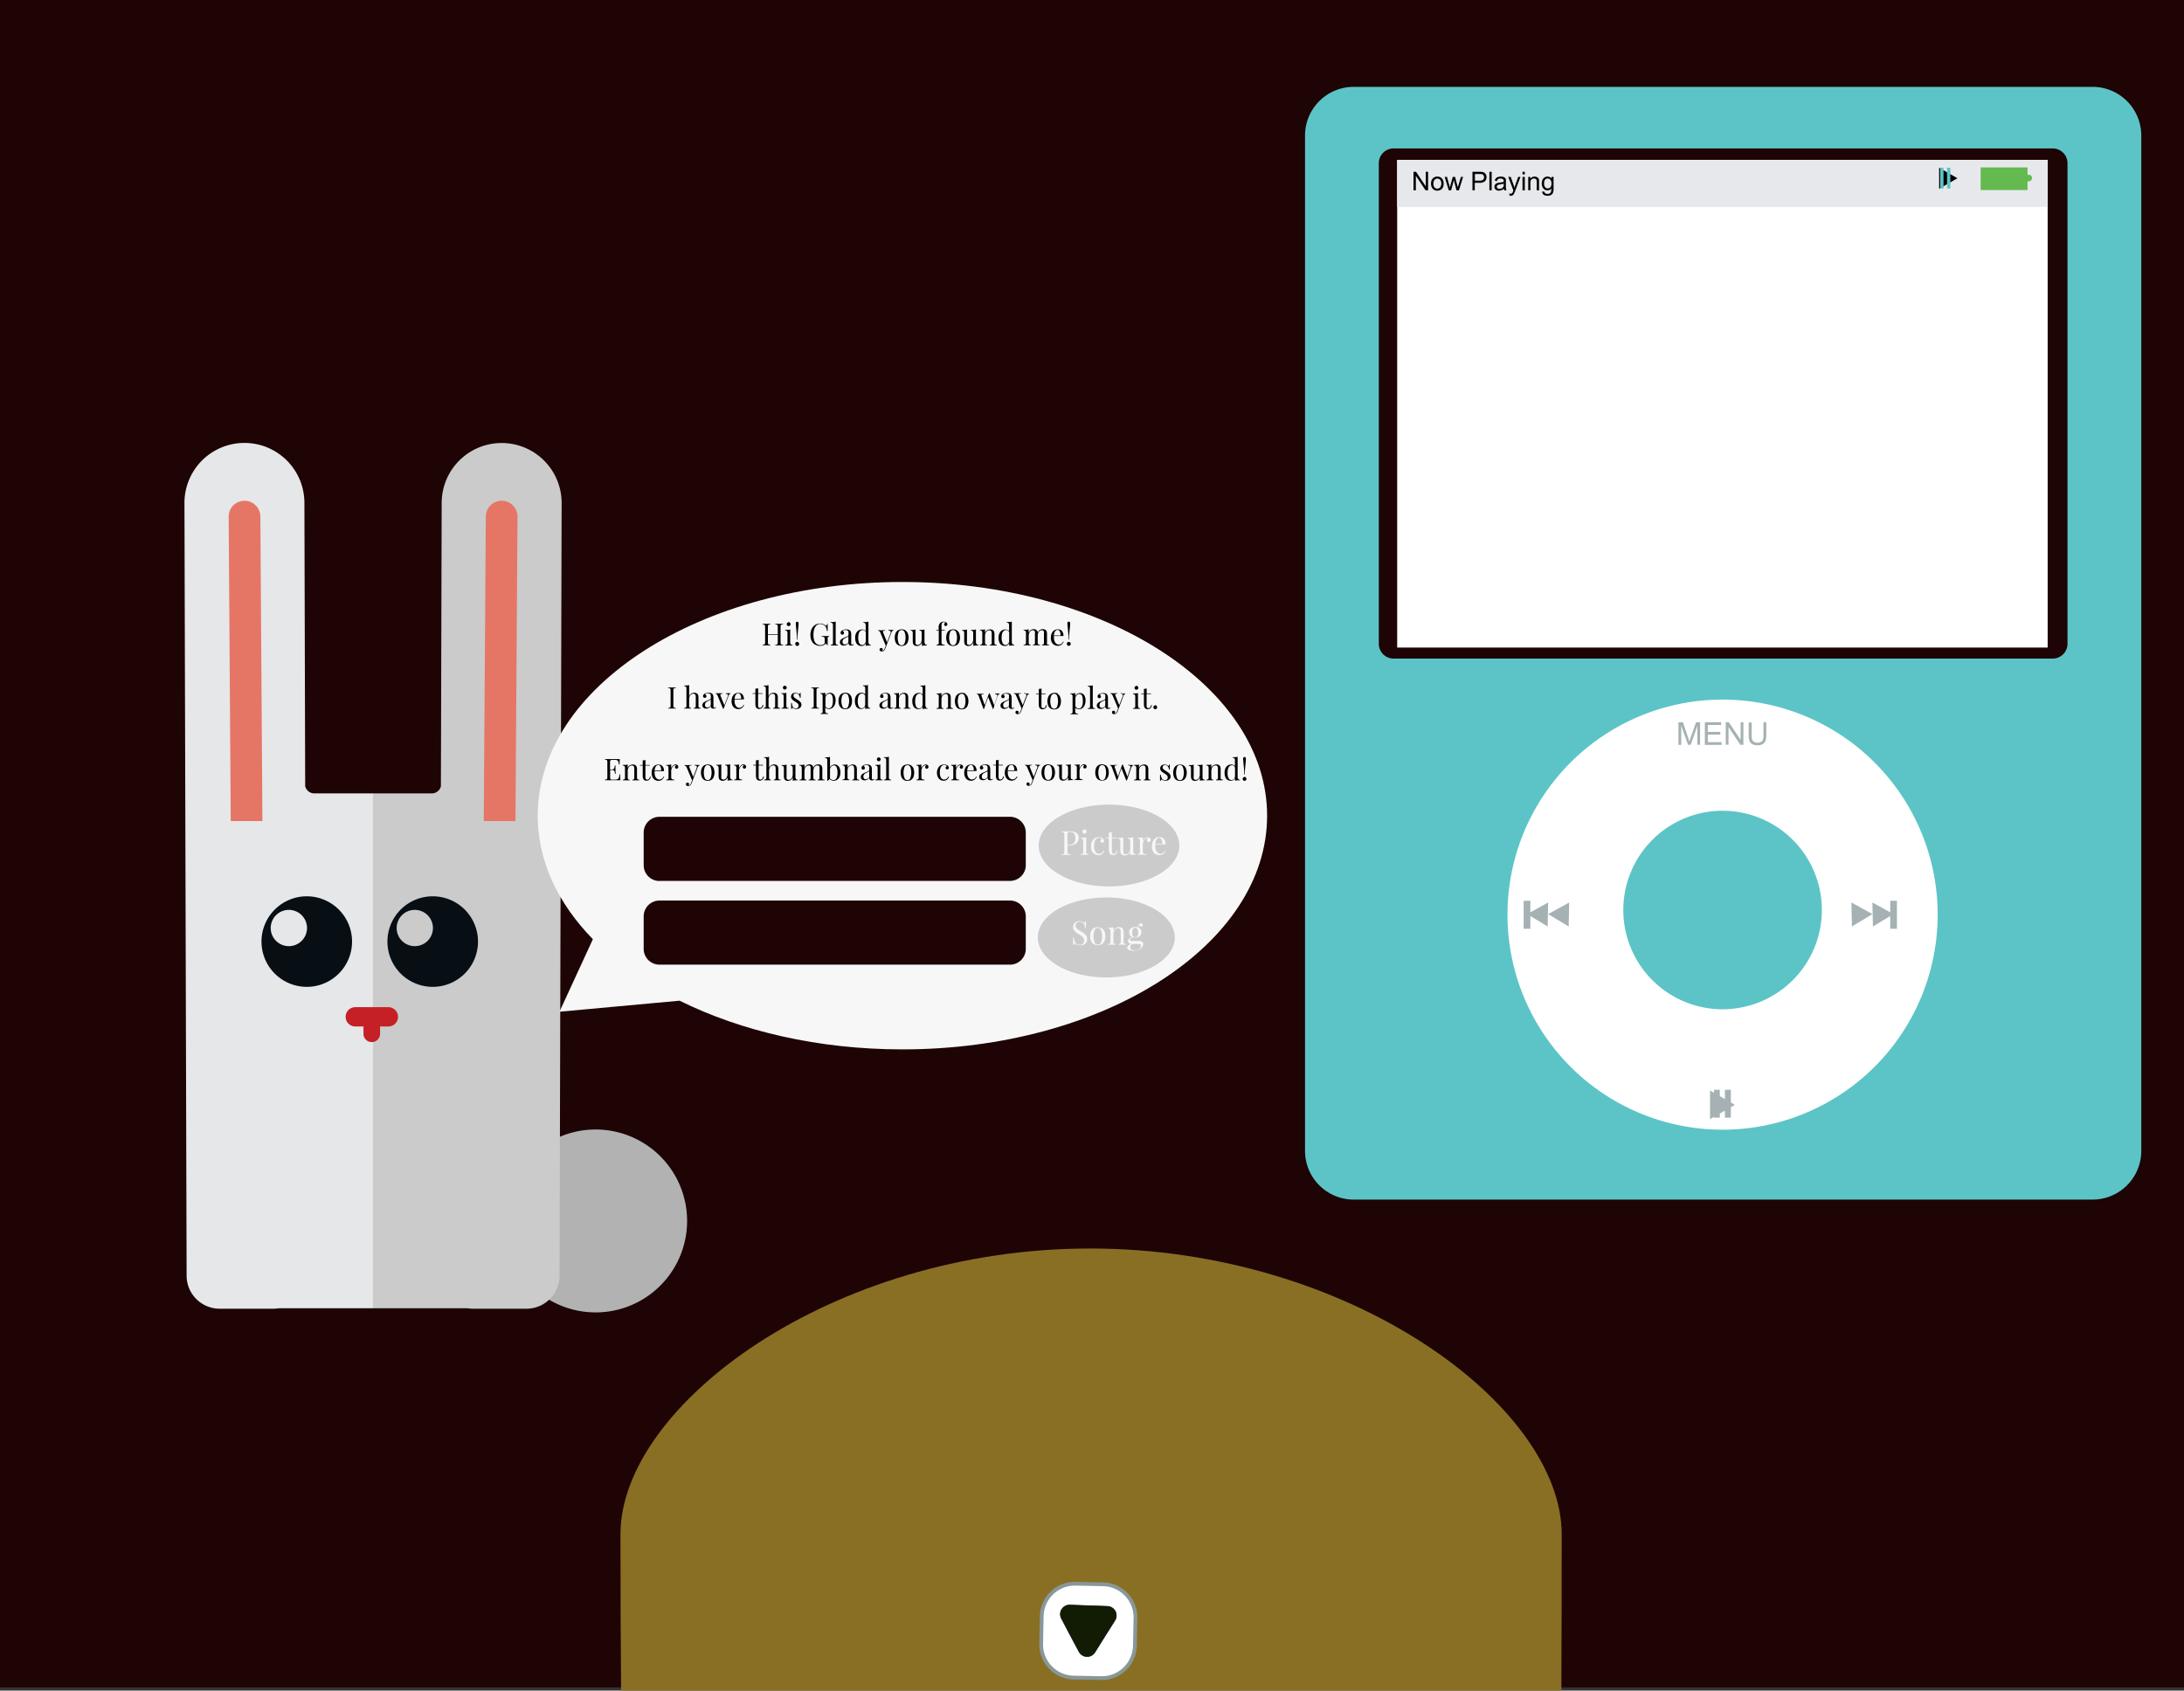 <svg id="ipod_nano" data-name="ipod nano" xmlns="http://www.w3.org/2000/svg" viewBox="0 0 792 613.17"><rect x="0" y="0" width="792" height="613.17" fill="#333333" stroke="none"/><defs><style>.cls-1{fill:#1e0404;}.cls-2{fill:#896f24;}.cls-3,.cls-8{fill:#5cc4c6;}.cls-18,.cls-3{fill-rule:evenodd;}.cls-16,.cls-4{fill:#fff;}.cls-5{fill:#a5b1b3;}.cls-6{fill:#e7e8ec;}.cls-7{fill:#63ba4e;}.cls-9{fill:#b2b2b2;}.cls-10{fill:#e6e7e9;}.cls-11,.cls-18{fill:#cbcbcb;}.cls-12{fill:#c52026;}.cls-13{fill:#e57665;}.cls-14{fill:#070e14;}.cls-15{fill:#f7f7f7;}.cls-16{stroke:#889799;stroke-width:1.36px;}.cls-16,.cls-17{stroke-miterlimit:10;}.cls-17{fill:#121c04;stroke:#000;stroke-width:0.21px;}</style></defs><title>easterecarddoghouse</title><path id="doghouse" class="cls-1" d="M1.33,610.83v-612h792v612H1.33Z" transform="translate(-1.33 1.17)"/><path id="light" class="cls-2" d="M226.56,612q-0.23-26.65-.23-56.67c0-46.58,76.08-103.67,170.33-103.67s171,57.09,171,103.67q0,29.59-.13,56.67h-341Z" transform="translate(-1.33 1.17)"/><path id="nanobod" class="cls-3" d="M474.58,416.25V48a17.67,17.67,0,0,1,17.67-17.67H760.17A17.67,17.67,0,0,1,777.84,48V416.25a17.67,17.67,0,0,1-17.67,17.67H492.25A17.67,17.67,0,0,1,474.58,416.25ZM745.74,237.69H506.67a5.35,5.35,0,0,1-5.33-5.33V58a5.35,5.35,0,0,1,5.33-5.33H745.74A5.35,5.35,0,0,1,751.08,58V232.36A5.35,5.35,0,0,1,745.74,237.69Z" transform="translate(-1.33 1.17)"/><path id="nav" class="cls-4" d="M626,252.57a78,78,0,1,0,78,78A78,78,0,0,0,626,252.57Zm0,112.32a36,36,0,1,1,36-36A36,36,0,0,1,626,364.88Z" transform="translate(-1.33 1.17)"/><path id="backarea" class="cls-4" d="M563,318.29c7.62,0,13.8,5.44,13.8,12.15s-6.18,12.15-13.8,12.15-13.8-5.44-13.8-12.15S555.38,318.29,563,318.29Z" transform="translate(-1.33 1.17)"/><path id="backward" class="cls-5" d="M566.56,328.27l3.81-2.1-0.09,4.35-0.09,4.35-3.72-2.25-3.72-2.25Zm-11.43,2.1,3.72,2.25,3.72,2.25,0.09-4.35,0.09-4.35-3.81,2.1Zm1.16-4.84h-2.43v10.16h2.43V325.53Z" transform="translate(-1.33 1.17)"/><path id="menuarea" class="cls-4" d="M626.16,254.46c11,0,20,7.87,20,17.59s-8.95,17.59-20,17.59-20-7.87-20-17.59S615.12,254.46,626.16,254.46Z" transform="translate(-1.33 1.17)"/><path id="menu" class="cls-5" d="M610,268.95v-8.17h1.63l1.94,5.79c0.18,0.54.31,0.94,0.39,1.21q0.14-.45.43-1.31l2-5.69h1.45v8.17h-1v-6.84l-2.38,6.84h-1L611,262v7h-1Zm9.57,0v-8.17h5.91v1h-4.83v2.5h4.52v1h-4.52V268h5v1h-6.1Zm7.58,0v-8.17h1.11l4.29,6.42v-6.42h1v8.17h-1.11l-4.29-6.42v6.42h-1Zm13.62-8.17h1.08v4.72a5.58,5.58,0,0,1-.28,2,2.38,2.38,0,0,1-1,1.18,3.56,3.56,0,0,1-1.91.45,3.93,3.93,0,0,1-1.88-.4,2.27,2.27,0,0,1-1-1.15,5.48,5.48,0,0,1-.31-2v-4.72h1.08v4.72a4.61,4.61,0,0,0,.2,1.57,1.5,1.5,0,0,0,.68.78,2.36,2.36,0,0,0,1.18.27,2.25,2.25,0,0,0,1.7-.54,3.11,3.11,0,0,0,.51-2.08v-4.72Z" transform="translate(-1.33 1.17)"/><path id="pauseplayarea" class="cls-4" d="M626.16,372.17c11,0,20,7.87,20,17.59s-8.95,17.59-20,17.59-20-7.87-20-17.59S615.12,372.17,626.16,372.17Z" transform="translate(-1.33 1.17)"/><polygon id="play" class="cls-5" points="629.12 400.73 624.63 403.32 620.13 405.92 620.13 400.73 620.13 395.53 624.63 398.13 629.12 400.73"/><path id="pause" class="cls-5" d="M622.9,404.19H625v-10.1H622.9v10.1Zm4,0H629v-10.1h-2.15v10.1Z" transform="translate(-1.33 1.17)"/><path id="forwardarea" class="cls-4" d="M680.26,318.29c7.62,0,13.8,5.44,13.8,12.15s-6.18,12.15-13.8,12.15-13.8-5.44-13.8-12.15S672.64,318.29,680.26,318.29Z" transform="translate(-1.33 1.17)"/><path id="forward" class="cls-5" d="M680.34,330.37l-3.72,2.25-3.72,2.25-0.09-4.35-0.09-4.35,3.81,2.1Zm3.81-2.1-3.81-2.1,0.09,4.35,0.09,4.35,3.72-2.25,3.72-2.25Zm2.65,7.42h2.43V325.53H686.8v10.16Z" transform="translate(-1.33 1.17)"/><path id="displaynano" class="cls-4" d="M508,56.81H743.89V233.7H508V56.81Z" transform="translate(-1.33 1.17)"/><path id="topareanano" class="cls-6" d="M508,56.81H743.87V73.9H508V56.81Z" transform="translate(-1.33 1.17)"/><g id="text"><path d="M513.92,67.86V61.14h0.91l3.53,5.27V61.14h0.85v6.72H518.3l-3.53-5.28v5.28h-0.85Z" transform="translate(-1.33 1.17)"/><path d="M520.29,65.42a2.51,2.51,0,0,1,.75-2,2.27,2.27,0,0,1,1.53-.54,2.18,2.18,0,0,1,1.64.66,2.5,2.5,0,0,1,.64,1.82,3.22,3.22,0,0,1-.28,1.48,2,2,0,0,1-.82.84,2.39,2.39,0,0,1-1.17.3,2.19,2.19,0,0,1-1.65-.66A2.61,2.61,0,0,1,520.29,65.42Zm0.85,0a2.07,2.07,0,0,0,.41,1.4,1.36,1.36,0,0,0,2,0A2.12,2.12,0,0,0,524,65.4a2,2,0,0,0-.41-1.37,1.36,1.36,0,0,0-2,0A2.06,2.06,0,0,0,521.14,65.42Z" transform="translate(-1.33 1.17)"/><path d="M526.71,67.86L525.22,63h0.85l0.77,2.81,0.29,1,0.25-1L528.16,63H529l0.73,2.82L530,66.74l0.28-.94L531.1,63h0.8l-1.52,4.87h-0.86l-0.77-2.91-0.19-.83-1,3.74h-0.86Z" transform="translate(-1.33 1.17)"/><path d="M535.3,67.86V61.14h2.53a6.12,6.12,0,0,1,1,.06,2,2,0,0,1,.83.31,1.65,1.65,0,0,1,.54.65,2.19,2.19,0,0,1-.34,2.37,2.62,2.62,0,0,1-2,.59h-1.72v2.73H535.3Zm0.89-3.52h1.74a1.84,1.84,0,0,0,1.22-.32,1.14,1.14,0,0,0,.36-0.9,1.21,1.21,0,0,0-.21-0.72,1,1,0,0,0-.56-0.4,3.82,3.82,0,0,0-.83-0.06h-1.72v2.4Z" transform="translate(-1.33 1.17)"/><path d="M541.44,67.86V61.14h0.82v6.72h-0.82Z" transform="translate(-1.33 1.17)"/><path d="M546.71,67.26a3.06,3.06,0,0,1-.88.55,2.55,2.55,0,0,1-.91.16,1.77,1.77,0,0,1-1.23-.39,1.29,1.29,0,0,1-.43-1,1.36,1.36,0,0,1,.59-1.13,2,2,0,0,1,.59-0.27,5.85,5.85,0,0,1,.73-0.12,7.54,7.54,0,0,0,1.47-.28c0-.11,0-0.18,0-0.21a0.91,0.91,0,0,0-.23-0.71,1.38,1.38,0,0,0-.94-0.28,1.46,1.46,0,0,0-.86.2,1.24,1.24,0,0,0-.41.72l-0.81-.11a2,2,0,0,1,.36-0.84,1.59,1.59,0,0,1,.73-0.49,3.25,3.25,0,0,1,1.11-.17,2.92,2.92,0,0,1,1,.15,1.34,1.34,0,0,1,.57.37,1.31,1.31,0,0,1,.26.56,4.68,4.68,0,0,1,0,.76v1.1a11.78,11.78,0,0,0,.05,1.45,1.84,1.84,0,0,0,.21.58h-0.86A1.75,1.75,0,0,1,546.71,67.26Zm-0.07-1.84a6,6,0,0,1-1.35.31,3.12,3.12,0,0,0-.72.16,0.72,0.72,0,0,0-.33.27,0.73,0.73,0,0,0,.14.94,1.07,1.07,0,0,0,.73.22,1.7,1.7,0,0,0,.85-0.21,1.28,1.28,0,0,0,.55-0.57,2,2,0,0,0,.13-0.82v-0.3Z" transform="translate(-1.33 1.17)"/><path d="M548.72,69.73L548.63,69a1.83,1.83,0,0,0,.47.07,0.91,0.91,0,0,0,.44-0.09,0.75,0.75,0,0,0,.27-0.26,4.12,4.12,0,0,0,.25-0.61l0.07-.2L548.29,63h0.89l1,2.82c0.13,0.36.25,0.73,0.35,1.13a10.84,10.84,0,0,1,.34-1.11l1-2.84h0.83l-1.85,4.95a9.68,9.68,0,0,1-.46,1.1,1.63,1.63,0,0,1-.5.6,1.19,1.19,0,0,1-.68.19A1.65,1.65,0,0,1,548.72,69.73Z" transform="translate(-1.33 1.17)"/><path d="M553.45,62.09V61.14h0.83v0.95h-0.83Zm0,5.77V63h0.83v4.87h-0.83Z" transform="translate(-1.33 1.17)"/><path d="M555.53,67.86V63h0.74v0.69a1.75,1.75,0,0,1,1.55-.8,2,2,0,0,1,.81.16,1.28,1.28,0,0,1,.55.41,1.61,1.61,0,0,1,.26.61,4.68,4.68,0,0,1,0,.8v3h-0.82v-3a2.24,2.24,0,0,0-.1-0.75,0.8,0.8,0,0,0-.34-0.4,1.09,1.09,0,0,0-.57-0.15,1.33,1.33,0,0,0-.91.33,1.65,1.65,0,0,0-.38,1.27v2.66h-0.82Z" transform="translate(-1.33 1.17)"/><path d="M560.6,68.26l0.8,0.12a0.76,0.76,0,0,0,.28.54,1.37,1.37,0,0,0,.84.23,1.47,1.47,0,0,0,.88-0.23,1.13,1.13,0,0,0,.42-0.64,5.3,5.3,0,0,0,.06-1.06,1.7,1.7,0,0,1-1.35.64,1.84,1.84,0,0,1-1.55-.72,2.78,2.78,0,0,1-.55-1.74,3.25,3.25,0,0,1,.25-1.29,2,2,0,0,1,.73-0.91,2,2,0,0,1,1.12-.32,1.75,1.75,0,0,1,1.42.7V63h0.76V67.2a4,4,0,0,1-.23,1.61,1.69,1.69,0,0,1-.73.75,2.54,2.54,0,0,1-1.23.27,2.33,2.33,0,0,1-1.41-.39A1.33,1.33,0,0,1,560.6,68.26Zm0.68-2.92a2.11,2.11,0,0,0,.38,1.4,1.25,1.25,0,0,0,1.9,0,2,2,0,0,0,.39-1.37,2,2,0,0,0-.4-1.35,1.23,1.23,0,0,0-1-.45,1.19,1.19,0,0,0-.93.45A2,2,0,0,0,561.28,65.34Z" transform="translate(-1.33 1.17)"/></g><path id="play-2" data-name="play" d="M711.16,63.48l-3.31,1.91-3.31,1.91V59.66l3.31,1.91Z" transform="translate(-1.33 1.17)"/><path id="power" class="cls-7" d="M719.59,67.76h17v-8.2h-17v8.2Zm16.92-4.36c0,0.66-.11,1.21.51,1.21a1.2,1.2,0,0,0,0-2.4C736.4,62.21,736.51,62.73,736.51,63.4Z" transform="translate(-1.33 1.17)"/><path id="pause-2" data-name="pause" class="cls-8" d="M704.92,59.66h1.2v7.53h-1.2V59.66Zm2.48,7.53h1.2V59.66h-1.2v7.53Z" transform="translate(-1.33 1.17)"/><path id="tail" class="cls-9" d="M217.33,408.5a33.17,33.17,0,1,1-33.17,33.17A33.17,33.17,0,0,1,217.33,408.5Z" transform="translate(-1.33 1.17)"/><path id="leftside" class="cls-10" d="M135.85,286.6a1.17,1.17,0,0,1-.18,0l-0.27,0H115.32A3.42,3.42,0,0,1,112,284l-0.28-102.77a21.75,21.75,0,0,0-43.5,0L69,461.5a12,12,0,0,0,12,12h19.5a11.9,11.9,0,0,0,1.83-.16h34.32V286.6h-0.8Z" transform="translate(-1.33 1.17)"/><path id="rightside" class="cls-11" d="M137.39,286.6a1.17,1.17,0,0,0,.18,0l0.27,0h20.08a3.42,3.42,0,0,0,3.3-2.57l0.28-102.77a21.75,21.75,0,0,1,43.5,0L204.24,461.5a12,12,0,0,1-12,12h-19.5a11.9,11.9,0,0,1-1.83-.16H136.58V286.6h0.8Z" transform="translate(-1.33 1.17)"/><path id="nose" class="cls-12" d="M145.67,367.63a3.51,3.51,0,0,1-3.5,3.5h-12a3.5,3.5,0,0,1,0-7h12A3.51,3.51,0,0,1,145.67,367.63Zm-12.53,6.16v-1.69c0-4.69,1.17-4.84,2.83-4.84l0.41,0.13c1.67,0,2.78.46,2.78,2.13l0,4.28a3,3,0,0,1-3,3h0A3,3,0,0,1,133.14,373.78Z" transform="translate(-1.33 1.17)"/><path id="ears" class="cls-13" d="M85,296.67L84.25,186.21a5.75,5.75,0,0,1,11.5,0l0.74,110.42H85Zm103.26,0L189,186.21a5.75,5.75,0,0,0-11.5,0l-0.74,110.42h11.5Z" transform="translate(-1.33 1.17)"/><path id="eyes" class="cls-14" d="M158.25,323.92a16.42,16.42,0,1,0,16.42,16.42A16.42,16.42,0,0,0,158.25,323.92ZM151.75,342a6.58,6.58,0,1,1,6.58-6.58A6.58,6.58,0,0,1,151.75,342Zm-39.17-18.08A16.42,16.42,0,1,0,129,340.33,16.42,16.42,0,0,0,112.58,323.92ZM106.08,342a6.58,6.58,0,1,1,6.58-6.58A6.58,6.58,0,0,1,106.08,342Z" transform="translate(-1.33 1.17)"/><path id="speech" class="cls-15" d="M328.57,209.92c-73,0-132.24,37.94-132.24,84.75,0,16.45,7.32,31.81,20,44.81l-12.11,26.3,43.56-4c22.35,11.07,50.37,17.66,80.81,17.66,73,0,132.24-37.94,132.24-84.75S401.61,209.92,328.57,209.92Z" transform="translate(-1.33 1.17)"/><path id="bubtext" d="M245.83,248.45a0.41,0.41,0,0,0-.24.25,1.92,1.92,0,0,0-.07.59v5.38a1.92,1.92,0,0,0,.07.59,0.4,0.4,0,0,0,.24.25,1.92,1.92,0,0,0,.57.08v0.22q-0.5,0-1.38,0t-1.39,0V255.6a1.92,1.92,0,0,0,.57-0.08,0.4,0.4,0,0,0,.24-0.25,1.92,1.92,0,0,0,.07-0.59v-5.37a1.92,1.92,0,0,0-.07-0.59,0.41,0.41,0,0,0-.24-0.25,1.91,1.91,0,0,0-.57-0.08v-0.22q0.45,0,1.39,0t1.38,0v0.22A1.91,1.91,0,0,0,245.83,248.45Zm6.17,1.94a2,2,0,0,1,1.09-.3,1.52,1.52,0,0,1,1.15.41,1.28,1.28,0,0,1,.29.55,3.51,3.51,0,0,1,.09.88v2.89a1.1,1.1,0,0,0,.08.47,0.46,0.46,0,0,0,.26.24,1.37,1.37,0,0,0,.48.07v0.23l-1.3,0-1.22,0v-0.23a1.06,1.06,0,0,0,.42-0.07,0.43,0.43,0,0,0,.23-0.24,1.25,1.25,0,0,0,.07-0.47v-3.13a2.86,2.86,0,0,0-.06-0.66,0.79,0.79,0,0,0-.26-0.43,0.84,0.84,0,0,0-.56-0.16,1.3,1.3,0,0,0-.79.25,1.64,1.64,0,0,0-.54.7,2.54,2.54,0,0,0-.19,1v2.42a1.25,1.25,0,0,0,.07.47,0.43,0.43,0,0,0,.22.24,1,1,0,0,0,.42.07v0.23l-1.21,0-1.3,0v-0.23a1.38,1.38,0,0,0,.48-0.07,0.46,0.46,0,0,0,.26-0.24,1.11,1.11,0,0,0,.08-0.47v-6.18a1.16,1.16,0,0,0-.18-0.73,0.79,0.79,0,0,0-.64-0.22v-0.23q0.34,0,.67,0a3.41,3.41,0,0,0,1.13-.15v4.05A2,2,0,0,1,252,250.39Zm6.8,0.14a1.09,1.09,0,0,0-.74-0.23,1.3,1.3,0,0,0-1.07.39,0.66,0.66,0,0,1,.51.66,0.55,0.55,0,0,1-.17.43,0.66,0.66,0,0,1-.46.16,0.53,0.53,0,0,1-.43-0.19,0.73,0.73,0,0,1-.16-0.49,1,1,0,0,1,.51-0.77,2.46,2.46,0,0,1,.65-0.29,3,3,0,0,1,.87-0.12,2.57,2.57,0,0,1,.78.11,1.29,1.29,0,0,1,.53.3,1.34,1.34,0,0,1,.34.59,3.64,3.64,0,0,1,.09.93v3a0.76,0.76,0,0,0,.08.39,0.28,0.28,0,0,0,.26.12,0.52,0.52,0,0,0,.24-0.06,1.41,1.41,0,0,0,.24-0.17l0.12,0.19-0.32.22a1.15,1.15,0,0,1-.29.13,1.37,1.37,0,0,1-.38,0,0.87,0.87,0,0,1-.73-0.26,1.11,1.11,0,0,1-.2-0.7,1.88,1.88,0,0,1-.76.74,2,2,0,0,1-.9.22,1.78,1.78,0,0,1-.69-0.13,1.11,1.11,0,0,1-.5-0.4,1.17,1.17,0,0,1-.19-0.68,1.2,1.2,0,0,1,.2-0.7,1.8,1.8,0,0,1,.57-0.51,8,8,0,0,1,1-.48l0.52-.21a2,2,0,0,0,.6-0.34,0.5,0.5,0,0,0,.18-0.37V251.4A1.12,1.12,0,0,0,258.81,250.54Zm0,2.2-0.77.39a3.45,3.45,0,0,0-.53.3,1.32,1.32,0,0,0-.37.42,1.28,1.28,0,0,0-.15.65,1,1,0,0,0,.24.71,0.84,0.84,0,0,0,.63.24,1.44,1.44,0,0,0,1.22-.82v-2.13A0.76,0.76,0,0,1,258.8,252.74Zm6.59-2.47q0.48,0,.82,0v0.22a0.65,0.65,0,0,0-.39.2,1.61,1.61,0,0,0-.32.57l-1.78,4.66h-0.18l-2-4.8a1.22,1.22,0,0,0-.31-0.49,0.52,0.52,0,0,0-.31-0.12v-0.23q0.56,0,1,0,0.83,0,1.41,0v0.23l-0.42,0a0.48,0.48,0,0,0-.25.1,0.31,0.31,0,0,0-.1.25,1.38,1.38,0,0,0,.12.48l1.33,3.3,1.2-3.13a1.42,1.42,0,0,0,.12-0.5,0.41,0.41,0,0,0-.19-0.37,1.32,1.32,0,0,0-.61-0.15v-0.22Zm5.36,5a2.13,2.13,0,0,1-.69.54,2.06,2.06,0,0,1-.93.21,2.47,2.47,0,0,1-1.34-.35,2.26,2.26,0,0,1-.86-1,3.45,3.45,0,0,1-.3-1.47,4.07,4.07,0,0,1,.3-1.63,2.4,2.4,0,0,1,.85-1.07,2.26,2.26,0,0,1,1.29-.37,1.9,1.9,0,0,1,1.5.59,2.62,2.62,0,0,1,.53,1.79h-3.39a5.49,5.49,0,0,0,0,.69,3.07,3.07,0,0,0,.24,1.25,2,2,0,0,0,.62.82,1.32,1.32,0,0,0,.8.29,1.66,1.66,0,0,0,1.59-1.08l0.22,0.08A2.16,2.16,0,0,1,270.76,255.23Zm-0.77-4a1.64,1.64,0,0,0-.35-0.71,0.76,0.76,0,0,0-.59-0.26,1,1,0,0,0-.61.21,1.61,1.61,0,0,0-.47.66,3.44,3.44,0,0,0-.25,1.1h2.36A3.55,3.55,0,0,0,270,251.27Zm7.86-1v0.22h-1.6v4.19a1.13,1.13,0,0,0,.17.71,0.63,0.63,0,0,0,.52.21,0.74,0.74,0,0,0,.58-0.27,2.23,2.23,0,0,0,.4-0.89l0.21,0.05a1.46,1.46,0,0,1-1.41,1.5,1.77,1.77,0,0,1-.6-0.09,1.15,1.15,0,0,1-.42-0.27,1.32,1.32,0,0,1-.33-0.58,3.65,3.65,0,0,1-.1-0.93v-3.63h-1v-0.22h1v-1.66a3,3,0,0,0,1-.15v1.81h1.6Zm2.94,0.15a2,2,0,0,1,1.09-.3,1.52,1.52,0,0,1,1.15.41,1.28,1.28,0,0,1,.29.55,3.51,3.51,0,0,1,.09.88v2.89a1.1,1.1,0,0,0,.08.47,0.46,0.46,0,0,0,.26.24,1.37,1.37,0,0,0,.48.07v0.23l-1.3,0-1.22,0v-0.23a1.06,1.06,0,0,0,.42-0.07,0.43,0.43,0,0,0,.23-0.24,1.25,1.25,0,0,0,.07-0.47v-3.13a2.86,2.86,0,0,0-.06-0.66,0.79,0.79,0,0,0-.26-0.43,0.84,0.84,0,0,0-.56-0.16,1.3,1.3,0,0,0-.79.25,1.64,1.64,0,0,0-.54.7,2.54,2.54,0,0,0-.19,1v2.42a1.25,1.25,0,0,0,.07.47,0.43,0.43,0,0,0,.22.24,1,1,0,0,0,.42.07v0.23l-1.21,0-1.3,0v-0.23a1.38,1.38,0,0,0,.48-0.07,0.46,0.46,0,0,0,.26-0.24,1.11,1.11,0,0,0,.08-0.47v-6.18a1.16,1.16,0,0,0-.18-0.73,0.79,0.79,0,0,0-.64-0.22v-0.23q0.34,0,.67,0a3.41,3.41,0,0,0,1.13-.15v4.05A2,2,0,0,1,280.79,250.39Zm5.79,4.89a0.46,0.46,0,0,0,.26.24,1.37,1.37,0,0,0,.48.07v0.23l-1.31,0-1.31,0v-0.23a1.38,1.38,0,0,0,.48-0.07,0.46,0.46,0,0,0,.26-0.24,1.11,1.11,0,0,0,.08-0.47v-3.39a1.17,1.17,0,0,0-.18-0.73,0.78,0.78,0,0,0-.64-0.23v-0.23q0.34,0,.67,0a3.6,3.6,0,0,0,1.13-.15v4.69A1.1,1.1,0,0,0,286.58,255.28Zm-0.3-7.66a0.73,0.73,0,0,1,.25.25,0.66,0.66,0,0,1,.1.34,0.67,0.67,0,0,1-.1.35,0.7,0.7,0,0,1-.25.25,0.67,0.67,0,0,1-.34.09,0.69,0.69,0,0,1-.35-0.09,0.67,0.67,0,0,1-.25-0.25,0.68,0.68,0,0,1-.09-0.35,0.67,0.67,0,0,1,.09-0.34,0.7,0.7,0,0,1,.25-0.25,0.67,0.67,0,0,1,.35-0.1A0.66,0.66,0,0,1,286.28,247.62Zm2.4,7.21a1.43,1.43,0,0,0,.46.68,1.29,1.29,0,0,0,.83.24,1.06,1.06,0,0,0,.46-0.1,0.85,0.85,0,0,0,.36-0.33,1.11,1.11,0,0,0,.14-0.6,1,1,0,0,0-.15-0.53,1.68,1.68,0,0,0-.39-0.42q-0.24-.19-0.68-0.46t-0.82-.56a2,2,0,0,1-.48-0.53,1.36,1.36,0,0,1-.2-0.74,1.33,1.33,0,0,1,.22-0.77,1.3,1.3,0,0,1,.58-0.47,2,2,0,0,1,.81-0.15,1.83,1.83,0,0,1,.69.12,1.94,1.94,0,0,1,.49.27,0.35,0.35,0,0,0,.19.09q0.19,0,.24-0.48h0.25q0,0.53,0,1.84h-0.25a2.68,2.68,0,0,0-.46-1.18,1.18,1.18,0,0,0-1-.47,0.93,0.93,0,0,0-.64.22,0.77,0.77,0,0,0-.25.61,0.84,0.84,0,0,0,.26.63,3.65,3.65,0,0,0,.62.48l0.52,0.33a8.87,8.87,0,0,1,.8.57,2.1,2.1,0,0,1,.49.58,1.46,1.46,0,0,1,.19.74,1.35,1.35,0,0,1-.25.82,1.57,1.57,0,0,1-.67.52,2.37,2.37,0,0,1-.93.18,2.25,2.25,0,0,1-.86-0.15,2.54,2.54,0,0,1-.44-0.29,0.14,0.14,0,0,0-.1,0q-0.16,0-.22.41h-0.25q0-.62,0-2.16h0.25A5.51,5.51,0,0,0,288.68,254.83Zm9.06-6.39a0.41,0.41,0,0,0-.24.25,1.92,1.92,0,0,0-.07.59v5.38a1.92,1.92,0,0,0,.07.59,0.4,0.4,0,0,0,.24.25,1.92,1.92,0,0,0,.57.08v0.22q-0.5,0-1.38,0t-1.39,0V255.6a1.92,1.92,0,0,0,.57-0.08,0.4,0.4,0,0,0,.24-0.25,1.92,1.92,0,0,0,.07-0.59v-5.37a1.92,1.92,0,0,0-.07-0.59,0.41,0.41,0,0,0-.24-0.25,1.91,1.91,0,0,0-.57-0.08v-0.22q0.45,0,1.39,0t1.38,0v0.22A1.91,1.91,0,0,0,297.74,248.45Zm3.64,1.95a1.81,1.81,0,0,1,1-.31,1.79,1.79,0,0,1,1,.31,2.06,2.06,0,0,1,.72.92,3.66,3.66,0,0,1,.26,1.45,4.53,4.53,0,0,1-.26,1.56,2.66,2.66,0,0,1-.82,1.18,2.13,2.13,0,0,1-1.39.46,1.71,1.71,0,0,1-.75-0.16,1.31,1.31,0,0,1-.52-0.43v1.39a0.68,0.68,0,0,0,.26.61,1.44,1.44,0,0,0,.78.17v0.23l-0.62,0-0.94,0-0.71,0-0.46,0v-0.23a0.83,0.83,0,0,0,.56-0.15,0.7,0.7,0,0,0,.16-0.53v-5.46a1.17,1.17,0,0,0-.18-0.73,0.78,0.78,0,0,0-.64-0.23v-0.23q0.34,0,.67,0a3.59,3.59,0,0,0,1.13-.15v1.14A2,2,0,0,1,301.37,250.4Zm-0.25,5.14a1.26,1.26,0,0,0,.7.19q1.55,0,1.55-2.8,0-2.51-1.26-2.51a1.28,1.28,0,0,0-.88.35,2,2,0,0,0-.56,1V255A1.25,1.25,0,0,0,301.12,255.53Zm8-5.13a2.16,2.16,0,0,1,.87,1,4.48,4.48,0,0,1,0,3.32,2.14,2.14,0,0,1-.87,1,2.75,2.75,0,0,1-2.53,0,2.14,2.14,0,0,1-.87-1,4.47,4.47,0,0,1,0-3.32,2.15,2.15,0,0,1,.87-1A2.73,2.73,0,0,1,309.17,250.4Zm-2.3.57a5.79,5.79,0,0,0,0,4.12,1.13,1.13,0,0,0,2.06,0,5.79,5.79,0,0,0,0-4.12A1.13,1.13,0,0,0,306.87,251Zm9.43,4.39a0.79,0.79,0,0,0,.64.22v0.23q-0.34,0-.67,0a3.42,3.42,0,0,0-1.13.15v-1a1.57,1.57,0,0,1-.59.74,1.7,1.7,0,0,1-.95.25,2.1,2.1,0,0,1-1.18-.33,2.07,2.07,0,0,1-.76-1,4.25,4.25,0,0,1-.26-1.62,3.53,3.53,0,0,1,.33-1.61,2.29,2.29,0,0,1,2.12-1.33,1.83,1.83,0,0,1,.76.16,1.18,1.18,0,0,1,.54.48v-2.11a1.15,1.15,0,0,0-.18-0.73,0.79,0.79,0,0,0-.64-0.23v-0.23q0.34,0,.67,0a3.41,3.41,0,0,0,1.13-.15v7.32A1.16,1.16,0,0,0,316.3,255.37Zm-2.37-5a1.13,1.13,0,0,0-.77.3,2,2,0,0,0-.53.9,4.93,4.93,0,0,0-.19,1.49,4,4,0,0,0,.37,2,1.2,1.2,0,0,0,1.1.65,1,1,0,0,0,.53-0.14,1.29,1.29,0,0,0,.43-0.43,1.92,1.92,0,0,0,.26-0.68v-3.22A1.18,1.18,0,0,0,313.93,250.34Zm9.13,0.2a1.09,1.09,0,0,0-.74-0.23,1.3,1.3,0,0,0-1.07.39,0.66,0.66,0,0,1,.51.66,0.55,0.55,0,0,1-.17.43,0.66,0.66,0,0,1-.46.16,0.53,0.53,0,0,1-.43-0.19,0.73,0.73,0,0,1-.16-0.49,1,1,0,0,1,.51-0.77,2.46,2.46,0,0,1,.65-0.29,3,3,0,0,1,.87-0.12,2.57,2.57,0,0,1,.78.11,1.29,1.29,0,0,1,.53.3,1.34,1.34,0,0,1,.34.59,3.64,3.64,0,0,1,.09.93v3a0.76,0.76,0,0,0,.08.39,0.28,0.28,0,0,0,.26.12,0.52,0.52,0,0,0,.24-0.06,1.41,1.41,0,0,0,.24-0.17l0.12,0.19-0.32.22a1.15,1.15,0,0,1-.29.13,1.37,1.37,0,0,1-.38,0,0.87,0.87,0,0,1-.73-0.26,1.11,1.11,0,0,1-.2-0.7,1.88,1.88,0,0,1-.76.74,2,2,0,0,1-.9.22,1.78,1.78,0,0,1-.69-0.13,1.11,1.11,0,0,1-.5-0.4,1.17,1.17,0,0,1-.19-0.68,1.2,1.2,0,0,1,.2-0.7,1.8,1.8,0,0,1,.57-0.51,8,8,0,0,1,1-.48l0.52-.21a2,2,0,0,0,.6-0.34,0.5,0.5,0,0,0,.18-0.37V251.4A1.12,1.12,0,0,0,323.06,250.54Zm0,2.2-0.77.39a3.45,3.45,0,0,0-.53.3,1.32,1.32,0,0,0-.37.42,1.28,1.28,0,0,0-.15.65,1,1,0,0,0,.24.71,0.84,0.84,0,0,0,.63.24,1.44,1.44,0,0,0,1.22-.82v-2.13A0.76,0.76,0,0,1,323.06,252.74Zm5.06-2.34a2,2,0,0,1,1.09-.31,1.52,1.52,0,0,1,1.15.41,1.31,1.31,0,0,1,.29.55,3.51,3.51,0,0,1,.09.88v2.89a1.1,1.1,0,0,0,.08.47,0.46,0.46,0,0,0,.26.24,1.38,1.38,0,0,0,.48.07v0.23l-1.3,0-1.21,0v-0.23a1,1,0,0,0,.42-0.07,0.43,0.43,0,0,0,.22-0.24,1.25,1.25,0,0,0,.07-0.47v-3.13a3,3,0,0,0-.06-0.66,0.77,0.77,0,0,0-.25-0.43,0.85,0.85,0,0,0-.56-0.16,1.29,1.29,0,0,0-.79.26,1.68,1.68,0,0,0-.54.71,2.56,2.56,0,0,0-.19,1v2.41a1.25,1.25,0,0,0,.07.47,0.43,0.43,0,0,0,.23.24,1.05,1.05,0,0,0,.42.07v0.23l-1.22,0-1.3,0v-0.23a1.38,1.38,0,0,0,.48-0.07,0.46,0.46,0,0,0,.26-0.24,1.11,1.11,0,0,0,.08-0.47v-3.39a1.17,1.17,0,0,0-.18-0.73,0.78,0.78,0,0,0-.64-0.23v-0.23q0.34,0,.67,0a3.6,3.6,0,0,0,1.13-.15v1.27A2,2,0,0,1,328.12,250.4Zm9,5a0.79,0.79,0,0,0,.64.22v0.23q-0.34,0-.67,0a3.42,3.42,0,0,0-1.13.15v-1a1.57,1.57,0,0,1-.59.74,1.7,1.7,0,0,1-.95.25,2.1,2.1,0,0,1-1.18-.33,2.07,2.07,0,0,1-.76-1,4.25,4.25,0,0,1-.26-1.62,3.53,3.53,0,0,1,.33-1.61,2.29,2.29,0,0,1,2.12-1.33,1.83,1.83,0,0,1,.76.16,1.18,1.18,0,0,1,.54.48v-2.11a1.15,1.15,0,0,0-.18-0.73,0.79,0.79,0,0,0-.64-0.23v-0.23q0.34,0,.67,0a3.41,3.41,0,0,0,1.13-.15v7.32A1.16,1.16,0,0,0,337.16,255.37Zm-2.37-5a1.13,1.13,0,0,0-.77.3,2,2,0,0,0-.53.9,4.93,4.93,0,0,0-.19,1.49,4,4,0,0,0,.37,2,1.2,1.2,0,0,0,1.1.65,1,1,0,0,0,.53-0.14,1.29,1.29,0,0,0,.43-0.43,1.92,1.92,0,0,0,.26-0.68v-3.22A1.18,1.18,0,0,0,334.79,250.34Zm8.79,0.06a2,2,0,0,1,1.09-.31,1.52,1.52,0,0,1,1.15.41,1.31,1.31,0,0,1,.29.55,3.51,3.51,0,0,1,.09.88v2.89a1.1,1.1,0,0,0,.08.47,0.46,0.46,0,0,0,.26.24,1.38,1.38,0,0,0,.48.07v0.23l-1.3,0-1.21,0v-0.23a1,1,0,0,0,.42-0.07,0.43,0.43,0,0,0,.22-0.24,1.25,1.25,0,0,0,.07-0.47v-3.13a3,3,0,0,0-.06-0.66,0.77,0.77,0,0,0-.25-0.43,0.85,0.85,0,0,0-.56-0.16,1.29,1.29,0,0,0-.79.26,1.68,1.68,0,0,0-.54.71,2.56,2.56,0,0,0-.19,1v2.41a1.25,1.25,0,0,0,.07.47,0.43,0.43,0,0,0,.23.24,1.05,1.05,0,0,0,.42.07v0.23l-1.22,0-1.3,0v-0.23a1.38,1.38,0,0,0,.48-0.07,0.46,0.46,0,0,0,.26-0.24,1.11,1.11,0,0,0,.08-0.47v-3.39a1.17,1.17,0,0,0-.18-0.73,0.78,0.78,0,0,0-.64-0.23v-0.23q0.34,0,.67,0a3.6,3.6,0,0,0,1.13-.15v1.27A2,2,0,0,1,343.59,250.4Zm7.84,0a2.16,2.16,0,0,1,.87,1,4.48,4.48,0,0,1,0,3.32,2.14,2.14,0,0,1-.87,1,2.75,2.75,0,0,1-2.53,0,2.14,2.14,0,0,1-.87-1,4.47,4.47,0,0,1,0-3.32,2.15,2.15,0,0,1,.87-1A2.73,2.73,0,0,1,351.43,250.4Zm-2.3.57a5.79,5.79,0,0,0,0,4.12,1.13,1.13,0,0,0,2.06,0,5.79,5.79,0,0,0,0-4.12A1.13,1.13,0,0,0,349.13,251Zm13.91-.7c0.32,0,.6,0,0.83,0v0.22a0.68,0.68,0,0,0-.4.2,1.36,1.36,0,0,0-.3.57l-1.57,4.66H361.4l-1.72-4.36-1.54,4.36H358l-1.78-4.8a1.11,1.11,0,0,0-.31-0.49,0.55,0.55,0,0,0-.32-0.11v-0.23a6.37,6.37,0,0,0,1,.07q0.48,0,1.41-.07v0.23a2.42,2.42,0,0,0-.53,0,0.3,0.3,0,0,0-.22.24,1.21,1.21,0,0,0,.1.63l1.08,3.12,1.55-4.3h0.25l1.66,4.39,1-3.11a1.79,1.79,0,0,0,.1-0.49,0.42,0.42,0,0,0-.19-0.38,1.34,1.34,0,0,0-.62-0.15v-0.22Zm4,0.27a1.09,1.09,0,0,0-.74-0.23,1.3,1.3,0,0,0-1.07.39,0.66,0.66,0,0,1,.51.66,0.55,0.55,0,0,1-.17.43,0.66,0.66,0,0,1-.46.16,0.53,0.53,0,0,1-.43-0.19,0.73,0.73,0,0,1-.16-0.49,1,1,0,0,1,.51-0.77,2.44,2.44,0,0,1,.65-0.29,3,3,0,0,1,.86-0.12,2.57,2.57,0,0,1,.78.11,1.29,1.29,0,0,1,.53.3,1.34,1.34,0,0,1,.34.59,3.66,3.66,0,0,1,.09.93v3a0.77,0.77,0,0,0,.08.39,0.28,0.28,0,0,0,.26.12,0.52,0.52,0,0,0,.24-0.06,1.43,1.43,0,0,0,.24-0.17l0.12,0.19-0.32.22a1.16,1.16,0,0,1-.29.13,1.37,1.37,0,0,1-.38,0,0.87,0.87,0,0,1-.73-0.26,1.11,1.11,0,0,1-.2-0.7,1.89,1.89,0,0,1-.76.74,2,2,0,0,1-.91.22,1.78,1.78,0,0,1-.69-0.13,1.11,1.11,0,0,1-.5-0.4,1.17,1.17,0,0,1-.19-0.68,1.21,1.21,0,0,1,.2-0.7,1.8,1.8,0,0,1,.57-0.51,8.11,8.11,0,0,1,1-.48l0.52-.21a2,2,0,0,0,.6-0.34,0.5,0.5,0,0,0,.18-0.37V251.4A1.12,1.12,0,0,0,367,250.54Zm0,2.2-0.77.39a3.46,3.46,0,0,0-.53.3,1.33,1.33,0,0,0-.37.42,1.27,1.27,0,0,0-.15.65,1,1,0,0,0,.24.71,0.84,0.84,0,0,0,.63.24,1.44,1.44,0,0,0,1.22-.82v-2.13A0.76,0.76,0,0,1,367,252.74Zm6.67-2.47c0.32,0,.6,0,0.83,0v0.22a0.65,0.65,0,0,0-.39.2,1.6,1.6,0,0,0-.32.57L372,255.87l-0.37.94a2,2,0,0,1-.46.76,1.21,1.21,0,0,1-.85.28,0.8,0.8,0,0,1-.53-0.17,0.59,0.59,0,0,1-.21-0.48,0.53,0.53,0,0,1,.58-0.57,0.59,0.59,0,0,1,.39.13,0.47,0.47,0,0,1,.16.38,0.53,0.53,0,0,1-.29.49h0.06a1,1,0,0,0,.92-0.85l0.39-1-2-4.73a1.22,1.22,0,0,0-.37-0.49,0.68,0.68,0,0,0-.37-0.12v-0.23a7.9,7.9,0,0,0,1.06.07q0.47,0,1.41-.07v0.23l-0.41,0a0.46,0.46,0,0,0-.25.1,0.32,0.32,0,0,0-.1.26,1.53,1.53,0,0,0,.14.53l1.31,3.24,1.2-3.14a1.57,1.57,0,0,0,.12-0.5,0.41,0.41,0,0,0-.19-0.38,1.35,1.35,0,0,0-.62-0.15v-0.22Zm6.87,0v0.22H379v4.19a1.13,1.13,0,0,0,.17.71,0.63,0.63,0,0,0,.52.21,0.74,0.74,0,0,0,.58-0.27,2.22,2.22,0,0,0,.4-0.89l0.21,0.05a1.46,1.46,0,0,1-1.41,1.5,1.77,1.77,0,0,1-.6-0.09,1.15,1.15,0,0,1-.42-0.27,1.32,1.32,0,0,1-.33-0.58,3.66,3.66,0,0,1-.09-0.93v-3.63h-1v-0.22h1v-1.66a3,3,0,0,0,1-.15v1.81h1.6Zm4.4,0.15a2.16,2.16,0,0,1,.87,1,4.47,4.47,0,0,1,0,3.32,2.14,2.14,0,0,1-.87,1,2.75,2.75,0,0,1-2.53,0,2.14,2.14,0,0,1-.87-1,4.49,4.49,0,0,1,0-3.32,2.16,2.16,0,0,1,.87-1A2.73,2.73,0,0,1,385,250.4Zm-2.3.57a5.8,5.8,0,0,0,0,4.12,1.13,1.13,0,0,0,2.06,0,5.78,5.78,0,0,0,0-4.12A1.13,1.13,0,0,0,382.66,251Zm9.43-.58a1.81,1.81,0,0,1,1-.31,1.79,1.79,0,0,1,1,.31,2.07,2.07,0,0,1,.72.92,3.68,3.68,0,0,1,.26,1.45,4.51,4.51,0,0,1-.26,1.56,2.67,2.67,0,0,1-.82,1.18,2.13,2.13,0,0,1-1.39.46,1.71,1.71,0,0,1-.75-0.16,1.31,1.31,0,0,1-.52-0.43v1.39a0.68,0.68,0,0,0,.26.61,1.43,1.43,0,0,0,.78.17v0.23l-0.62,0-0.94,0-0.71,0-0.46,0v-0.23a0.82,0.82,0,0,0,.56-0.15,0.7,0.7,0,0,0,.16-0.53v-5.46a1.17,1.17,0,0,0-.18-0.73,0.78,0.78,0,0,0-.64-0.23v-0.23c0.23,0,.45,0,0.67,0a3.59,3.59,0,0,0,1.13-.15v1.14A2,2,0,0,1,392.09,250.4Zm-0.25,5.14a1.26,1.26,0,0,0,.7.19q1.55,0,1.55-2.8,0-2.51-1.26-2.51a1.28,1.28,0,0,0-.88.35,2,2,0,0,0-.56,1V255A1.25,1.25,0,0,0,391.85,255.53Zm5.93-.25a0.46,0.46,0,0,0,.26.24,1.37,1.37,0,0,0,.48.07v0.23l-1.31,0-1.31,0v-0.23a1.37,1.37,0,0,0,.48-0.07,0.46,0.46,0,0,0,.26-0.24,1.1,1.1,0,0,0,.08-0.47v-6.19a1.16,1.16,0,0,0-.18-0.73,0.79,0.79,0,0,0-.64-0.23v-0.23c0.23,0,.45,0,0.67,0a3.41,3.41,0,0,0,1.13-.15v7.49A1.1,1.1,0,0,0,397.77,255.28Zm4.18-4.75a1.09,1.09,0,0,0-.74-0.23,1.3,1.3,0,0,0-1.07.39,0.66,0.66,0,0,1,.51.66,0.55,0.55,0,0,1-.17.43,0.66,0.66,0,0,1-.46.16,0.53,0.53,0,0,1-.43-0.19,0.73,0.73,0,0,1-.16-0.49,1,1,0,0,1,.51-0.77,2.44,2.44,0,0,1,.65-0.29,3,3,0,0,1,.86-0.12,2.57,2.57,0,0,1,.78.11,1.29,1.29,0,0,1,.53.3,1.34,1.34,0,0,1,.34.59,3.66,3.66,0,0,1,.09.93v3a0.77,0.77,0,0,0,.08.39,0.28,0.28,0,0,0,.26.12,0.52,0.52,0,0,0,.24-0.06,1.43,1.43,0,0,0,.24-0.17l0.12,0.19-0.32.22a1.16,1.16,0,0,1-.29.13,1.37,1.37,0,0,1-.38,0,0.87,0.87,0,0,1-.73-0.26,1.11,1.11,0,0,1-.2-0.7,1.89,1.89,0,0,1-.76.74,2,2,0,0,1-.91.22,1.78,1.78,0,0,1-.69-0.13,1.11,1.11,0,0,1-.5-0.4,1.17,1.17,0,0,1-.19-0.68,1.21,1.21,0,0,1,.2-0.7,1.8,1.8,0,0,1,.57-0.51,8.11,8.11,0,0,1,1-.48l0.52-.21a2,2,0,0,0,.6-0.34,0.5,0.5,0,0,0,.18-0.37V251.4A1.12,1.12,0,0,0,402,250.54Zm0,2.2-0.77.39a3.46,3.46,0,0,0-.53.3,1.33,1.33,0,0,0-.37.42,1.27,1.27,0,0,0-.15.65,1,1,0,0,0,.24.71,0.84,0.84,0,0,0,.63.24,1.44,1.44,0,0,0,1.22-.82v-2.13A0.76,0.76,0,0,1,402,252.74Zm6.67-2.47c0.32,0,.6,0,0.83,0v0.22a0.65,0.65,0,0,0-.39.2,1.6,1.6,0,0,0-.32.57L407,255.87l-0.37.94a2,2,0,0,1-.46.76,1.21,1.21,0,0,1-.85.28,0.8,0.8,0,0,1-.53-0.17,0.59,0.59,0,0,1-.21-0.48,0.53,0.53,0,0,1,.58-0.57,0.59,0.59,0,0,1,.39.13,0.47,0.47,0,0,1,.16.38,0.53,0.53,0,0,1-.29.49h0.06a1,1,0,0,0,.92-0.85l0.39-1-2-4.73a1.22,1.22,0,0,0-.37-0.49,0.68,0.68,0,0,0-.37-0.12v-0.23a7.9,7.9,0,0,0,1.06.07q0.47,0,1.41-.07v0.23l-0.41,0a0.46,0.46,0,0,0-.25.1,0.32,0.32,0,0,0-.1.26,1.53,1.53,0,0,0,.14.53l1.31,3.24,1.2-3.14a1.57,1.57,0,0,0,.12-0.5,0.41,0.41,0,0,0-.19-0.38,1.35,1.35,0,0,0-.62-0.15v-0.22Zm5.54,5a0.46,0.46,0,0,0,.26.24,1.38,1.38,0,0,0,.48.07v0.23l-1.31,0-1.31,0v-0.23a1.37,1.37,0,0,0,.48-0.07,0.46,0.46,0,0,0,.26-0.24,1.1,1.1,0,0,0,.08-0.47v-3.39a1.16,1.16,0,0,0-.18-0.73,0.78,0.78,0,0,0-.64-0.23v-0.23c0.23,0,.45,0,0.67,0a3.59,3.59,0,0,0,1.13-.15v4.69A1.1,1.1,0,0,0,414.15,255.28Zm-0.3-7.66a0.73,0.73,0,0,1,.25.25,0.66,0.66,0,0,1,.09.34,0.67,0.67,0,0,1-.09.35,0.7,0.7,0,0,1-.25.25,0.67,0.67,0,0,1-.34.09,0.69,0.69,0,0,1-.35-0.09,0.67,0.67,0,0,1-.25-0.25,0.69,0.69,0,0,1-.09-0.35,0.67,0.67,0,0,1,.09-0.34,0.7,0.7,0,0,1,.25-0.25,0.67,0.67,0,0,1,.35-0.1A0.66,0.66,0,0,1,413.86,247.62Zm4.95,2.62v0.22h-1.6v4.19a1.13,1.13,0,0,0,.17.71,0.63,0.63,0,0,0,.52.21,0.74,0.74,0,0,0,.58-0.27,2.22,2.22,0,0,0,.4-0.89l0.21,0.05a1.46,1.46,0,0,1-1.41,1.5,1.77,1.77,0,0,1-.6-0.09,1.15,1.15,0,0,1-.42-0.27,1.32,1.32,0,0,1-.33-0.58,3.66,3.66,0,0,1-.09-0.93v-3.63h-1v-0.22h1v-1.66a3,3,0,0,0,1-.15v1.81h1.6Zm1.88,4.43a0.68,0.68,0,0,1,.25.25,0.69,0.69,0,0,1,.09.35,0.67,0.67,0,0,1-.09.34,0.7,0.7,0,0,1-.25.25,0.68,0.68,0,0,1-.69,0,0.7,0.7,0,0,1-.25-0.25,0.67,0.67,0,0,1-.09-0.34,0.69,0.69,0,0,1,.09-0.35,0.68,0.68,0,0,1,.25-0.25A0.7,0.7,0,0,1,420.68,254.68ZM226.25,280.43q0,0.61.07,1.39-0.74,0-2.48,0-2.08,0-3.14,0V281.6a1.92,1.92,0,0,0,.57-0.08,0.4,0.4,0,0,0,.24-0.25,1.92,1.92,0,0,0,.07-0.59V275.3a1.92,1.92,0,0,0-.07-0.59,0.41,0.41,0,0,0-.24-0.25,1.91,1.91,0,0,0-.57-0.08v-0.22q1.06,0,3.14,0,1.59,0,2.26,0a12.44,12.44,0,0,0-.07,1.28,5.5,5.5,0,0,0,0,.67h-0.25a5.25,5.25,0,0,0-.2-1,0.87,0.87,0,0,0-.4-0.5,1.83,1.83,0,0,0-.85-0.16h-0.9a1.83,1.83,0,0,0-.57.06,0.39,0.39,0,0,0-.24.25,1.9,1.9,0,0,0-.07.59v2.56h0.72a0.75,0.75,0,0,0,.73-0.33,1.84,1.84,0,0,0,.22-0.66q0-.34.06-0.44h0.25q0,0.53,0,1V278q0,0.55.06,1.54h-0.25s0-.22-0.06-0.52a1.06,1.06,0,0,0-.29-0.68,1,1,0,0,0-.68-0.23h-0.72v2.6a1.89,1.89,0,0,0,.07.59,0.39,0.39,0,0,0,.24.25,1.84,1.84,0,0,0,.57.06h0.79a2.32,2.32,0,0,0,1-.18,1.05,1.05,0,0,0,.51-0.58,4.8,4.8,0,0,0,.24-1.16h0.25A7.63,7.63,0,0,0,226.25,280.43Zm3.46-4a2,2,0,0,1,1.09-.31,1.52,1.52,0,0,1,1.15.41,1.31,1.31,0,0,1,.29.55,3.51,3.51,0,0,1,.09.88v2.89a1.1,1.1,0,0,0,.08.47,0.46,0.46,0,0,0,.26.24,1.38,1.38,0,0,0,.48.07v0.23l-1.3,0-1.21,0v-0.23a1,1,0,0,0,.42-0.07,0.43,0.43,0,0,0,.22-0.24,1.25,1.25,0,0,0,.07-0.47v-3.13a3,3,0,0,0-.06-0.66,0.77,0.77,0,0,0-.25-0.43,0.85,0.85,0,0,0-.56-0.16,1.29,1.29,0,0,0-.79.26,1.68,1.68,0,0,0-.54.71,2.56,2.56,0,0,0-.19,1v2.41a1.25,1.25,0,0,0,.07.47,0.43,0.43,0,0,0,.23.24,1.05,1.05,0,0,0,.42.07v0.23l-1.22,0-1.3,0v-0.23a1.38,1.38,0,0,0,.48-0.07,0.46,0.46,0,0,0,.26-0.24,1.11,1.11,0,0,0,.08-0.47v-3.39a1.17,1.17,0,0,0-.18-0.73,0.78,0.78,0,0,0-.64-0.23v-0.23q0.34,0,.67,0a3.6,3.6,0,0,0,1.13-.15v1.27A2,2,0,0,1,229.71,276.4Zm7.27-.15v0.22h-1.6v4.19a1.13,1.13,0,0,0,.17.71,0.63,0.63,0,0,0,.52.21,0.74,0.74,0,0,0,.58-0.27,2.23,2.23,0,0,0,.4-0.89l0.21,0.05a1.46,1.46,0,0,1-1.41,1.5,1.77,1.77,0,0,1-.6-0.09,1.15,1.15,0,0,1-.42-0.27,1.32,1.32,0,0,1-.33-0.58,3.65,3.65,0,0,1-.1-0.93v-3.63h-1v-0.22h1v-1.66a3,3,0,0,0,1-.15v1.81H237Zm4.78,5a2.13,2.13,0,0,1-.69.54,2.06,2.06,0,0,1-.93.21,2.47,2.47,0,0,1-1.34-.35,2.26,2.26,0,0,1-.86-1,3.45,3.45,0,0,1-.3-1.47,4.07,4.07,0,0,1,.3-1.63,2.4,2.4,0,0,1,.85-1.07,2.26,2.26,0,0,1,1.29-.37,1.9,1.9,0,0,1,1.5.59,2.62,2.62,0,0,1,.53,1.79h-3.39a5.49,5.49,0,0,0,0,.69,3.07,3.07,0,0,0,.24,1.25,2,2,0,0,0,.62.82,1.32,1.32,0,0,0,.8.29,1.66,1.66,0,0,0,1.59-1.08l0.22,0.08A2.16,2.16,0,0,1,241.76,281.23Zm-0.77-4a1.64,1.64,0,0,0-.35-0.71,0.76,0.76,0,0,0-.59-0.26,1,1,0,0,0-.61.21,1.61,1.61,0,0,0-.47.66,3.44,3.44,0,0,0-.25,1.1h2.36A3.55,3.55,0,0,0,241,277.27Zm4.1-.45a2.06,2.06,0,0,1,.55-0.52,1.21,1.21,0,0,1,.67-0.21,1.11,1.11,0,0,1,.51.11,0.89,0.89,0,0,1,.35.31,0.77,0.77,0,0,1,.13.43,0.72,0.72,0,0,1-.17.48,0.56,0.56,0,0,1-.45.2,0.59,0.59,0,0,1-.41-0.15,0.52,0.52,0,0,1-.17-0.41,0.68,0.68,0,0,1,.37-0.59,0.26,0.26,0,0,0-.23-0.11,1.09,1.09,0,0,0-.77.33,2.29,2.29,0,0,0-.54.81,2.4,2.4,0,0,0-.2.9v2.3a0.78,0.78,0,0,0,.29.7,1.56,1.56,0,0,0,.86.19v0.23l-1.67,0-1.28,0v-0.23a1.38,1.38,0,0,0,.48-0.07,0.46,0.46,0,0,0,.26-0.24,1.11,1.11,0,0,0,.08-0.47v-3.39a1.17,1.17,0,0,0-.18-0.73,0.78,0.78,0,0,0-.64-0.23v-0.23q0.34,0,.67,0a3.6,3.6,0,0,0,1.13-.15v1.35A2.63,2.63,0,0,1,245.09,276.82Zm9.08-.55q0.48,0,.83,0v0.22a0.65,0.65,0,0,0-.39.2,1.61,1.61,0,0,0-.32.57l-1.78,4.66-0.37.94a1.94,1.94,0,0,1-.47.76,1.21,1.21,0,0,1-.85.28,0.8,0.8,0,0,1-.53-0.17,0.59,0.59,0,0,1-.21-0.48,0.53,0.53,0,0,1,.58-0.57,0.59,0.59,0,0,1,.39.13,0.47,0.47,0,0,1,.16.38,0.53,0.53,0,0,1-.29.49H251a1.05,1.05,0,0,0,.92-0.85l0.39-1-2-4.73a1.22,1.22,0,0,0-.37-0.49,0.68,0.68,0,0,0-.37-0.12v-0.23a7.92,7.92,0,0,0,1.06.07q0.47,0,1.41-.07v0.23l-0.41,0a0.46,0.46,0,0,0-.25.1,0.32,0.32,0,0,0-.1.26,1.53,1.53,0,0,0,.14.53l1.31,3.24,1.2-3.14a1.56,1.56,0,0,0,.12-0.5,0.41,0.41,0,0,0-.19-0.38,1.36,1.36,0,0,0-.62-0.15v-0.22Zm5.07,0.13a2.16,2.16,0,0,1,.87,1,4.48,4.48,0,0,1,0,3.32,2.14,2.14,0,0,1-.87,1,2.75,2.75,0,0,1-2.53,0,2.14,2.14,0,0,1-.87-1,4.47,4.47,0,0,1,0-3.32,2.15,2.15,0,0,1,.87-1A2.73,2.73,0,0,1,259.24,276.4Zm-2.3.57a5.79,5.79,0,0,0,0,4.12,1.13,1.13,0,0,0,2.06,0,5.79,5.79,0,0,0,0-4.12A1.13,1.13,0,0,0,256.94,277Zm9.41,4.4a0.79,0.79,0,0,0,.64.23v0.23q-0.34,0-.67,0a3.41,3.41,0,0,0-1.13.15v-1.28a2,2,0,0,1-.74,1,1.83,1.83,0,0,1-1,.32,1.49,1.49,0,0,1-1.13-.41A1.21,1.21,0,0,1,262,281a3.78,3.78,0,0,1-.08-0.87v-2.72a1.18,1.18,0,0,0-.18-0.73,0.77,0.77,0,0,0-.64-0.23v-0.23q0.34,0,.67,0a3.62,3.62,0,0,0,1.13-.15v4.26a3.75,3.75,0,0,0,0,.67,0.72,0.72,0,0,0,.23.42,0.79,0.79,0,0,0,.54.16,1.19,1.19,0,0,0,.75-0.26,1.73,1.73,0,0,0,.52-0.71,2.52,2.52,0,0,0,.19-1v-2.24a1.17,1.17,0,0,0-.18-0.73,0.78,0.78,0,0,0-.64-0.23v-0.23q0.34,0,.67,0a3.59,3.59,0,0,0,1.13-.15v4.53A1.16,1.16,0,0,0,266.35,281.38Zm3.34-4.56a2.06,2.06,0,0,1,.55-0.52,1.21,1.21,0,0,1,.67-0.21,1.11,1.11,0,0,1,.51.11,0.89,0.89,0,0,1,.35.31,0.77,0.77,0,0,1,.13.43,0.72,0.72,0,0,1-.17.48,0.56,0.56,0,0,1-.45.2,0.59,0.59,0,0,1-.41-0.15,0.52,0.52,0,0,1-.17-0.41,0.68,0.68,0,0,1,.37-0.59,0.26,0.26,0,0,0-.23-0.11,1.09,1.09,0,0,0-.77.33,2.29,2.29,0,0,0-.54.81,2.4,2.4,0,0,0-.2.9v2.3a0.78,0.78,0,0,0,.29.7,1.56,1.56,0,0,0,.86.19v0.23l-1.67,0-1.28,0v-0.23a1.38,1.38,0,0,0,.48-0.07,0.46,0.46,0,0,0,.26-0.24,1.11,1.11,0,0,0,.08-0.47v-3.39a1.17,1.17,0,0,0-.18-0.73,0.78,0.78,0,0,0-.64-0.23v-0.23q0.34,0,.67,0a3.6,3.6,0,0,0,1.13-.15v1.35A2.63,2.63,0,0,1,269.69,276.82Zm8.35-.57v0.22h-1.6v4.19a1.13,1.13,0,0,0,.17.71,0.63,0.63,0,0,0,.52.21,0.74,0.74,0,0,0,.58-0.27,2.23,2.23,0,0,0,.4-0.89l0.21,0.05a1.46,1.46,0,0,1-1.41,1.5,1.77,1.77,0,0,1-.6-0.09,1.15,1.15,0,0,1-.42-0.27,1.32,1.32,0,0,1-.33-0.58,3.65,3.65,0,0,1-.1-0.93v-3.63h-1v-0.22h1v-1.66a3,3,0,0,0,1-.15v1.81H278Zm2.94,0.15a2,2,0,0,1,1.09-.3,1.52,1.52,0,0,1,1.15.41,1.28,1.28,0,0,1,.29.55,3.51,3.51,0,0,1,.09.88v2.89a1.1,1.1,0,0,0,.08.47,0.46,0.46,0,0,0,.26.24,1.37,1.37,0,0,0,.48.07v0.23l-1.3,0-1.22,0v-0.23a1.06,1.06,0,0,0,.42-0.07,0.43,0.43,0,0,0,.23-0.24,1.25,1.25,0,0,0,.07-0.47v-3.13a2.86,2.86,0,0,0-.06-0.66,0.79,0.79,0,0,0-.26-0.43,0.84,0.84,0,0,0-.56-0.16,1.3,1.3,0,0,0-.79.25,1.64,1.64,0,0,0-.54.7,2.54,2.54,0,0,0-.19,1v2.42a1.25,1.25,0,0,0,.07.47,0.43,0.43,0,0,0,.22.24,1,1,0,0,0,.42.07v0.23l-1.21,0-1.3,0v-0.23a1.38,1.38,0,0,0,.48-0.07,0.46,0.46,0,0,0,.26-0.24,1.11,1.11,0,0,0,.08-0.47v-6.18a1.16,1.16,0,0,0-.18-0.73,0.79,0.79,0,0,0-.64-0.22v-0.23q0.34,0,.67,0a3.41,3.41,0,0,0,1.13-.15v4.05A2,2,0,0,1,281,276.39Zm9,5a0.79,0.79,0,0,0,.64.23v0.23q-0.34,0-.67,0a3.41,3.41,0,0,0-1.13.15v-1.28a2,2,0,0,1-.74,1,1.83,1.83,0,0,1-1,.32,1.49,1.49,0,0,1-1.13-.41,1.21,1.21,0,0,1-.28-0.55,3.78,3.78,0,0,1-.08-0.87v-2.72a1.18,1.18,0,0,0-.18-0.73,0.77,0.77,0,0,0-.64-0.23v-0.23q0.34,0,.67,0a3.62,3.62,0,0,0,1.13-.15v4.26a3.75,3.75,0,0,0,0,.67,0.72,0.72,0,0,0,.23.42,0.79,0.79,0,0,0,.54.16,1.19,1.19,0,0,0,.75-0.26,1.73,1.73,0,0,0,.52-0.71,2.52,2.52,0,0,0,.19-1v-2.24a1.17,1.17,0,0,0-.18-0.73,0.78,0.78,0,0,0-.64-0.23v-0.23q0.34,0,.67,0a3.59,3.59,0,0,0,1.13-.15v4.53A1.16,1.16,0,0,0,290,281.38Zm9.6-.09a0.46,0.46,0,0,0,.26.24,1.38,1.38,0,0,0,.48.07v0.23l-1.3,0-1.21,0v-0.23a1,1,0,0,0,.42-0.07,0.43,0.43,0,0,0,.22-0.24,1.25,1.25,0,0,0,.07-0.47v-3.13a3.81,3.81,0,0,0,0-.67,0.72,0.72,0,0,0-.23-0.42,0.81,0.81,0,0,0-.55-0.16,1.19,1.19,0,0,0-.75.26,1.73,1.73,0,0,0-.52.71,2.53,2.53,0,0,0-.19,1v2.42a1.1,1.1,0,0,0,.08.47,0.46,0.46,0,0,0,.26.24,1.35,1.35,0,0,0,.48.07v0.23l-1.3,0-1.22,0v-0.23a1.05,1.05,0,0,0,.42-0.07,0.42,0.42,0,0,0,.22-0.24,1.3,1.3,0,0,0,.07-0.47v-3.13a3.81,3.81,0,0,0,0-.67,0.72,0.72,0,0,0-.23-0.42,0.8,0.8,0,0,0-.54-0.16,1.18,1.18,0,0,0-.75.26,1.75,1.75,0,0,0-.52.71,2.54,2.54,0,0,0-.19,1v2.41a1.25,1.25,0,0,0,.07.47,0.43,0.43,0,0,0,.23.24,1.05,1.05,0,0,0,.42.07v0.23l-1.22,0-1.3,0v-0.23a1.38,1.38,0,0,0,.48-0.07,0.46,0.46,0,0,0,.26-0.24,1.11,1.11,0,0,0,.08-0.47v-3.39a1.17,1.17,0,0,0-.18-0.73,0.78,0.78,0,0,0-.64-0.23v-0.23q0.34,0,.67,0a3.6,3.6,0,0,0,1.13-.15v1.27a2.06,2.06,0,0,1,.74-1,1.82,1.82,0,0,1,1-.32,1.49,1.49,0,0,1,1.13.41,1.51,1.51,0,0,1,.33.87,1.84,1.84,0,0,1,1.8-1.28,1.49,1.49,0,0,1,1.13.41,1.23,1.23,0,0,1,.27.55,3.91,3.91,0,0,1,.08.87v2.89A1.1,1.1,0,0,0,299.59,281.29Zm3.44-4.89a1.73,1.73,0,0,1,1-.3,1.78,1.78,0,0,1,1.07.33,2.16,2.16,0,0,1,.73,1,4.39,4.39,0,0,1,.26,1.62,3.6,3.6,0,0,1-.33,1.6,2.34,2.34,0,0,1-.88,1,2.29,2.29,0,0,1-1.22.34,1.94,1.94,0,0,1-.77-0.16,1.86,1.86,0,0,1-.66-0.47l-0.77.66-0.18-.08a2.33,2.33,0,0,0,.07-0.62v-6.66a1.16,1.16,0,0,0-.18-0.73,0.79,0.79,0,0,0-.64-0.22v-0.23q0.34,0,.67,0a3.41,3.41,0,0,0,1.13-.15v3.91A2,2,0,0,1,303,276.39Zm-0.11,5.19a1.7,1.7,0,0,0,.67.14,1.17,1.17,0,0,0,1.09-.66,4.39,4.39,0,0,0,.36-2,4.59,4.59,0,0,0-.33-2,1.06,1.06,0,0,0-1-.65,1.13,1.13,0,0,0-.57.16,1.52,1.52,0,0,0-.49.46,2.16,2.16,0,0,0-.32.73v3.42A1.73,1.73,0,0,0,302.93,281.59Zm6.54-5.19a2,2,0,0,1,1.09-.31,1.52,1.52,0,0,1,1.15.41,1.31,1.31,0,0,1,.29.55,3.51,3.51,0,0,1,.09.88v2.89a1.1,1.1,0,0,0,.08.47,0.46,0.46,0,0,0,.26.24,1.38,1.38,0,0,0,.48.07v0.23l-1.3,0-1.21,0v-0.23a1,1,0,0,0,.42-0.07,0.43,0.43,0,0,0,.22-0.24,1.25,1.25,0,0,0,.07-0.47v-3.13A3,3,0,0,0,311,277a0.77,0.77,0,0,0-.25-0.43,0.85,0.85,0,0,0-.56-0.16,1.29,1.29,0,0,0-.79.26,1.68,1.68,0,0,0-.54.71,2.56,2.56,0,0,0-.19,1v2.41a1.25,1.25,0,0,0,.07.47,0.43,0.43,0,0,0,.23.24,1.05,1.05,0,0,0,.42.07v0.23l-1.22,0-1.3,0v-0.23a1.38,1.38,0,0,0,.48-0.07,0.46,0.46,0,0,0,.26-0.24,1.11,1.11,0,0,0,.08-0.47v-3.39a1.17,1.17,0,0,0-.18-0.73,0.78,0.78,0,0,0-.64-0.23v-0.23q0.34,0,.67,0a3.6,3.6,0,0,0,1.13-.15v1.27A2,2,0,0,1,309.46,276.4Zm6.81,0.14a1.09,1.09,0,0,0-.74-0.23,1.3,1.3,0,0,0-1.07.39,0.66,0.66,0,0,1,.51.66,0.55,0.55,0,0,1-.17.43,0.66,0.66,0,0,1-.46.16,0.53,0.53,0,0,1-.43-0.19,0.73,0.73,0,0,1-.16-0.49,1,1,0,0,1,.51-0.77,2.46,2.46,0,0,1,.65-0.29,3,3,0,0,1,.87-0.12,2.57,2.57,0,0,1,.78.11,1.29,1.29,0,0,1,.53.3,1.34,1.34,0,0,1,.34.59,3.64,3.64,0,0,1,.09.93v3a0.76,0.76,0,0,0,.08.39,0.28,0.28,0,0,0,.26.12,0.52,0.52,0,0,0,.24-0.06,1.41,1.41,0,0,0,.24-0.17l0.12,0.19-0.32.22a1.15,1.15,0,0,1-.29.13,1.37,1.37,0,0,1-.38,0,0.87,0.87,0,0,1-.73-0.26,1.11,1.11,0,0,1-.2-0.7,1.88,1.88,0,0,1-.76.74,2,2,0,0,1-.9.22,1.78,1.78,0,0,1-.69-0.13,1.11,1.11,0,0,1-.5-0.4,1.17,1.17,0,0,1-.19-0.68,1.2,1.2,0,0,1,.2-0.7,1.8,1.8,0,0,1,.57-0.51,8,8,0,0,1,1-.48l0.52-.21a2,2,0,0,0,.6-0.34,0.5,0.5,0,0,0,.18-0.37V277.4A1.12,1.12,0,0,0,316.27,276.54Zm0,2.2-0.77.39a3.45,3.45,0,0,0-.53.3,1.32,1.32,0,0,0-.37.42,1.28,1.28,0,0,0-.15.65,1,1,0,0,0,.24.71,0.84,0.84,0,0,0,.63.24,1.44,1.44,0,0,0,1.22-.82v-2.13A0.76,0.76,0,0,1,316.27,278.74Zm4.39,2.54a0.46,0.46,0,0,0,.26.24,1.37,1.37,0,0,0,.48.07v0.23l-1.31,0-1.31,0v-0.23a1.38,1.38,0,0,0,.48-0.07,0.46,0.46,0,0,0,.26-0.24,1.11,1.11,0,0,0,.08-0.47v-3.39a1.17,1.17,0,0,0-.18-0.73,0.78,0.78,0,0,0-.64-0.23v-0.23q0.34,0,.67,0a3.6,3.6,0,0,0,1.13-.15v4.69A1.1,1.1,0,0,0,320.66,281.29Zm-0.3-7.66a0.73,0.73,0,0,1,.25.25,0.66,0.66,0,0,1,.1.34,0.67,0.67,0,0,1-.1.35,0.7,0.7,0,0,1-.25.25,0.67,0.67,0,0,1-.34.09,0.69,0.69,0,0,1-.35-0.09,0.67,0.67,0,0,1-.25-0.25,0.68,0.68,0,0,1-.09-0.35,0.67,0.67,0,0,1,.09-0.34,0.7,0.7,0,0,1,.25-0.25,0.67,0.67,0,0,1,.35-0.1A0.66,0.66,0,0,1,320.36,273.63Zm3.4,7.66a0.46,0.46,0,0,0,.26.24,1.37,1.37,0,0,0,.48.07v0.23l-1.31,0-1.31,0v-0.23a1.37,1.37,0,0,0,.48-0.07,0.46,0.46,0,0,0,.26-0.24,1.1,1.1,0,0,0,.08-0.47v-6.19a1.16,1.16,0,0,0-.18-0.73,0.79,0.79,0,0,0-.64-0.23v-0.23q0.34,0,.67,0a3.41,3.41,0,0,0,1.13-.15v7.49A1.1,1.1,0,0,0,323.76,281.29Zm7.91-4.88a2.16,2.16,0,0,1,.87,1,4.48,4.48,0,0,1,0,3.32,2.14,2.14,0,0,1-.87,1,2.75,2.75,0,0,1-2.53,0,2.14,2.14,0,0,1-.87-1,4.47,4.47,0,0,1,0-3.32,2.15,2.15,0,0,1,.87-1A2.73,2.73,0,0,1,331.67,276.4Zm-2.3.57a5.79,5.79,0,0,0,0,4.12,1.13,1.13,0,0,0,2.06,0,5.79,5.79,0,0,0,0-4.12A1.13,1.13,0,0,0,329.38,277Zm6.46-.15a2.06,2.06,0,0,1,.55-0.52,1.21,1.21,0,0,1,.67-0.21,1.11,1.11,0,0,1,.51.11,0.89,0.89,0,0,1,.35.31,0.77,0.77,0,0,1,.13.43,0.72,0.72,0,0,1-.17.48,0.56,0.56,0,0,1-.45.2,0.59,0.59,0,0,1-.41-0.15,0.52,0.52,0,0,1-.17-0.41,0.68,0.68,0,0,1,.37-0.59,0.26,0.26,0,0,0-.23-0.11,1.09,1.09,0,0,0-.77.33,2.29,2.29,0,0,0-.54.81,2.4,2.4,0,0,0-.2.9v2.3a0.78,0.78,0,0,0,.29.7,1.56,1.56,0,0,0,.86.19v0.23l-1.67,0-1.28,0v-0.23a1.38,1.38,0,0,0,.48-0.07,0.46,0.46,0,0,0,.26-0.24,1.11,1.11,0,0,0,.08-0.47v-3.39a1.17,1.17,0,0,0-.18-0.73,0.78,0.78,0,0,0-.64-0.23v-0.23q0.34,0,.67,0a3.6,3.6,0,0,0,1.13-.15v1.35A2.63,2.63,0,0,1,335.84,276.82Zm9.34,4.37a2,2,0,0,1-.66.56,2,2,0,0,1-1,.22,2.22,2.22,0,0,1-1.22-.35,2.39,2.39,0,0,1-.86-1,3.46,3.46,0,0,1-.31-1.52,3.65,3.65,0,0,1,.32-1.56,2.52,2.52,0,0,1,.9-1.07,2.32,2.32,0,0,1,1.31-.38,2.26,2.26,0,0,1,1.26.34,1,1,0,0,1,.51.84,0.6,0.6,0,0,1-.16.45,0.56,0.56,0,0,1-.41.16,0.64,0.64,0,0,1-.43-0.15,0.5,0.5,0,0,1-.17-0.4,0.59,0.59,0,0,1,.13-0.39,0.63,0.63,0,0,1,.33-0.21,0.8,0.8,0,0,0-.39-0.33,1.38,1.38,0,0,0-.59-0.13,1.24,1.24,0,0,0-.75.25,1.82,1.82,0,0,0-.58.85,4.43,4.43,0,0,0-.23,1.56,3.45,3.45,0,0,0,.43,2,1.32,1.32,0,0,0,1.13.61,1.61,1.61,0,0,0,.88-0.27,2,2,0,0,0,.69-0.85l0.21,0.07A2.45,2.45,0,0,1,345.18,281.19Zm3.21-4.37a2.06,2.06,0,0,1,.55-0.52,1.21,1.21,0,0,1,.67-0.21,1.11,1.11,0,0,1,.51.11,0.89,0.89,0,0,1,.35.31,0.77,0.77,0,0,1,.13.43,0.72,0.72,0,0,1-.17.48,0.56,0.56,0,0,1-.45.2,0.59,0.59,0,0,1-.41-0.15,0.52,0.52,0,0,1-.17-0.41,0.68,0.68,0,0,1,.37-0.59,0.26,0.26,0,0,0-.23-0.11,1.09,1.09,0,0,0-.77.33,2.29,2.29,0,0,0-.54.81,2.4,2.4,0,0,0-.2.9v2.3a0.78,0.78,0,0,0,.29.7,1.56,1.56,0,0,0,.86.19v0.23l-1.67,0-1.28,0v-0.23a1.38,1.38,0,0,0,.48-0.07,0.46,0.46,0,0,0,.26-0.24,1.11,1.11,0,0,0,.08-0.47v-3.39a1.17,1.17,0,0,0-.18-0.73,0.78,0.78,0,0,0-.64-0.23v-0.23q0.34,0,.67,0a3.6,3.6,0,0,0,1.13-.15v1.35A2.63,2.63,0,0,1,348.39,276.82Zm6.75,4.41a2.14,2.14,0,0,1-.69.54,2.06,2.06,0,0,1-.93.21,2.47,2.47,0,0,1-1.34-.35,2.26,2.26,0,0,1-.86-1,3.45,3.45,0,0,1-.3-1.47,4.07,4.07,0,0,1,.3-1.63,2.4,2.4,0,0,1,.85-1.07,2.26,2.26,0,0,1,1.29-.37,1.91,1.91,0,0,1,1.5.59,2.62,2.62,0,0,1,.53,1.79h-3.39a5.49,5.49,0,0,0,0,.69,3.07,3.07,0,0,0,.24,1.25,2,2,0,0,0,.62.82,1.32,1.32,0,0,0,.8.29,1.66,1.66,0,0,0,1.59-1.08l0.22,0.08A2.18,2.18,0,0,1,355.14,281.23Zm-0.77-4a1.64,1.64,0,0,0-.35-0.71,0.76,0.76,0,0,0-.59-0.26,1,1,0,0,0-.61.21,1.61,1.61,0,0,0-.47.66,3.44,3.44,0,0,0-.25,1.1h2.36A3.59,3.59,0,0,0,354.37,277.27Zm4.84-.74a1.09,1.09,0,0,0-.74-0.23,1.3,1.3,0,0,0-1.07.39,0.66,0.66,0,0,1,.51.66,0.55,0.55,0,0,1-.17.43,0.66,0.66,0,0,1-.46.16,0.53,0.53,0,0,1-.43-0.19,0.73,0.73,0,0,1-.16-0.49,1,1,0,0,1,.51-0.77,2.44,2.44,0,0,1,.65-0.29,3,3,0,0,1,.86-0.12,2.57,2.57,0,0,1,.78.11,1.29,1.29,0,0,1,.53.3,1.34,1.34,0,0,1,.34.59,3.66,3.66,0,0,1,.09.93v3a0.77,0.77,0,0,0,.08.39,0.28,0.28,0,0,0,.26.12,0.52,0.52,0,0,0,.24-0.06,1.43,1.43,0,0,0,.24-0.17l0.12,0.19-0.32.22a1.16,1.16,0,0,1-.29.13,1.37,1.37,0,0,1-.38,0,0.87,0.87,0,0,1-.73-0.26,1.11,1.11,0,0,1-.2-0.7,1.89,1.89,0,0,1-.76.74,2,2,0,0,1-.91.22,1.78,1.78,0,0,1-.69-0.13,1.11,1.11,0,0,1-.5-0.4,1.17,1.17,0,0,1-.19-0.68,1.21,1.21,0,0,1,.2-0.7,1.8,1.8,0,0,1,.57-0.51,8.11,8.11,0,0,1,1-.48l0.52-.21a2,2,0,0,0,.6-0.34,0.5,0.5,0,0,0,.18-0.37V277.4A1.12,1.12,0,0,0,359.21,276.54Zm0,2.2-0.77.39a3.46,3.46,0,0,0-.53.3,1.33,1.33,0,0,0-.37.42,1.27,1.27,0,0,0-.15.65,1,1,0,0,0,.24.71,0.84,0.84,0,0,0,.63.24,1.44,1.44,0,0,0,1.22-.82v-2.13A0.76,0.76,0,0,1,359.21,278.74Zm5.86-2.49v0.22h-1.6v4.19a1.13,1.13,0,0,0,.17.71,0.63,0.63,0,0,0,.52.21,0.74,0.74,0,0,0,.58-0.27,2.22,2.22,0,0,0,.4-0.89l0.21,0.05a1.46,1.46,0,0,1-1.41,1.5,1.77,1.77,0,0,1-.6-0.09,1.15,1.15,0,0,1-.42-0.27,1.32,1.32,0,0,1-.33-0.58,3.66,3.66,0,0,1-.09-0.93v-3.63h-1v-0.22h1v-1.66a3,3,0,0,0,1-.15v1.81h1.6Zm4.78,5a2.14,2.14,0,0,1-.69.54,2.07,2.07,0,0,1-.93.21,2.47,2.47,0,0,1-1.34-.35,2.26,2.26,0,0,1-.86-1,3.45,3.45,0,0,1-.3-1.47,4.07,4.07,0,0,1,.3-1.63,2.4,2.4,0,0,1,.85-1.07,2.26,2.26,0,0,1,1.29-.37,1.91,1.91,0,0,1,1.5.59,2.62,2.62,0,0,1,.53,1.79h-3.39a5.3,5.3,0,0,0,0,.69,3.07,3.07,0,0,0,.24,1.25,2,2,0,0,0,.62.82,1.32,1.32,0,0,0,.8.29,1.66,1.66,0,0,0,1.59-1.08l0.22,0.08A2.18,2.18,0,0,1,369.85,281.23Zm-0.77-4a1.63,1.63,0,0,0-.35-0.71,0.76,0.76,0,0,0-.59-0.26,1,1,0,0,0-.61.21,1.62,1.62,0,0,0-.47.66,3.47,3.47,0,0,0-.25,1.1h2.36A3.52,3.52,0,0,0,369.08,277.27Zm8.59-1c0.32,0,.6,0,0.83,0v0.22a0.65,0.65,0,0,0-.39.2,1.6,1.6,0,0,0-.32.57L376,281.87l-0.37.94a2,2,0,0,1-.46.76,1.21,1.21,0,0,1-.85.28,0.8,0.8,0,0,1-.53-0.17,0.59,0.59,0,0,1-.21-0.48,0.53,0.53,0,0,1,.58-0.57,0.59,0.59,0,0,1,.39.13,0.47,0.47,0,0,1,.16.38,0.53,0.53,0,0,1-.29.49h0.06a1,1,0,0,0,.92-0.85l0.39-1-2-4.73a1.22,1.22,0,0,0-.37-0.49,0.68,0.68,0,0,0-.37-0.12v-0.23a7.9,7.9,0,0,0,1.06.07q0.47,0,1.41-.07v0.23l-0.41,0a0.46,0.46,0,0,0-.25.1,0.32,0.32,0,0,0-.1.26,1.53,1.53,0,0,0,.14.53l1.31,3.24,1.2-3.14a1.57,1.57,0,0,0,.12-0.5,0.41,0.41,0,0,0-.19-0.38,1.35,1.35,0,0,0-.62-0.15v-0.22Zm5.07,0.13a2.16,2.16,0,0,1,.87,1,4.47,4.47,0,0,1,0,3.32,2.14,2.14,0,0,1-.87,1,2.75,2.75,0,0,1-2.53,0,2.14,2.14,0,0,1-.87-1,4.49,4.49,0,0,1,0-3.32,2.16,2.16,0,0,1,.87-1A2.73,2.73,0,0,1,382.74,276.4Zm-2.3.57a5.8,5.8,0,0,0,0,4.12,1.13,1.13,0,0,0,2.06,0,5.78,5.78,0,0,0,0-4.12A1.13,1.13,0,0,0,380.44,277Zm9.41,4.4a0.79,0.79,0,0,0,.64.23v0.23q-0.34,0-.67,0a3.41,3.41,0,0,0-1.13.15v-1.28a2,2,0,0,1-.74,1,1.83,1.83,0,0,1-1,.32,1.49,1.49,0,0,1-1.13-.41,1.22,1.22,0,0,1-.28-0.55,3.78,3.78,0,0,1-.08-0.87v-2.72a1.18,1.18,0,0,0-.18-0.73,0.77,0.77,0,0,0-.64-0.23v-0.23c0.23,0,.45,0,0.67,0a3.62,3.62,0,0,0,1.13-.15v4.26a3.7,3.7,0,0,0,0,.67,0.72,0.72,0,0,0,.23.42,0.8,0.8,0,0,0,.54.16,1.19,1.19,0,0,0,.75-0.26,1.72,1.72,0,0,0,.52-0.71,2.52,2.52,0,0,0,.19-1v-2.24a1.16,1.16,0,0,0-.18-0.73,0.78,0.78,0,0,0-.64-0.23v-0.23c0.23,0,.45,0,0.67,0a3.59,3.59,0,0,0,1.13-.15v4.53A1.15,1.15,0,0,0,389.85,281.38Zm3.34-4.56a2.05,2.05,0,0,1,.55-0.52,1.21,1.21,0,0,1,.67-0.21,1.11,1.11,0,0,1,.51.11,0.89,0.89,0,0,1,.35.31,0.77,0.77,0,0,1,.13.43,0.72,0.72,0,0,1-.17.48,0.56,0.56,0,0,1-.45.2,0.59,0.59,0,0,1-.41-0.15,0.52,0.52,0,0,1-.17-0.41,0.68,0.68,0,0,1,.37-0.59,0.26,0.26,0,0,0-.23-0.11,1.09,1.09,0,0,0-.77.33,2.29,2.29,0,0,0-.54.81,2.41,2.41,0,0,0-.2.9v2.3a0.78,0.78,0,0,0,.29.7,1.55,1.55,0,0,0,.86.19v0.23l-1.67,0-1.28,0v-0.23a1.37,1.37,0,0,0,.48-0.07,0.46,0.46,0,0,0,.26-0.24,1.1,1.1,0,0,0,.08-0.47v-3.39a1.16,1.16,0,0,0-.18-0.73,0.78,0.78,0,0,0-.64-0.23v-0.23c0.23,0,.45,0,0.67,0a3.59,3.59,0,0,0,1.13-.15v1.35A2.63,2.63,0,0,1,393.2,276.82Zm9.06-.42a2.16,2.16,0,0,1,.87,1,4.47,4.47,0,0,1,0,3.32,2.14,2.14,0,0,1-.87,1,2.75,2.75,0,0,1-2.53,0,2.14,2.14,0,0,1-.87-1,4.49,4.49,0,0,1,0-3.32,2.16,2.16,0,0,1,.87-1A2.73,2.73,0,0,1,402.26,276.4ZM400,277a5.8,5.8,0,0,0,0,4.12,1.13,1.13,0,0,0,2.06,0,5.78,5.78,0,0,0,0-4.12A1.13,1.13,0,0,0,400,277Zm11.41-.7c0.32,0,.6,0,0.83,0v0.22a0.68,0.68,0,0,0-.4.2,1.36,1.36,0,0,0-.3.57l-1.57,4.66h-0.19L408,277.51l-1.54,4.36H406.3l-1.78-4.8a1.11,1.11,0,0,0-.31-0.49,0.55,0.55,0,0,0-.32-0.11v-0.23a6.37,6.37,0,0,0,1,.07q0.48,0,1.41-.07v0.23a2.42,2.42,0,0,0-.53,0,0.3,0.3,0,0,0-.22.24,1.21,1.21,0,0,0,.1.63l1.08,3.12,1.55-4.3h0.25l1.66,4.39,1-3.11a1.79,1.79,0,0,0,.1-0.49,0.42,0.42,0,0,0-.19-0.38,1.34,1.34,0,0,0-.62-0.15v-0.22Zm3.72,0.13a2,2,0,0,1,1.09-.31,1.52,1.52,0,0,1,1.15.41,1.3,1.3,0,0,1,.29.55,3.48,3.48,0,0,1,.09.88v2.89a1.1,1.1,0,0,0,.08.47,0.46,0.46,0,0,0,.26.24,1.37,1.37,0,0,0,.48.07v0.23l-1.3,0-1.21,0v-0.23a1,1,0,0,0,.42-0.07,0.43,0.43,0,0,0,.22-0.24,1.24,1.24,0,0,0,.07-0.47v-3.13a3,3,0,0,0-.06-0.66,0.78,0.78,0,0,0-.25-0.43,0.85,0.85,0,0,0-.56-0.16,1.28,1.28,0,0,0-.79.26,1.67,1.67,0,0,0-.54.71,2.56,2.56,0,0,0-.19,1v2.41a1.24,1.24,0,0,0,.07.47,0.43,0.43,0,0,0,.22.24,1.06,1.06,0,0,0,.42.07v0.23l-1.22,0-1.3,0v-0.23a1.37,1.37,0,0,0,.48-0.07,0.46,0.46,0,0,0,.26-0.24,1.1,1.1,0,0,0,.08-0.47v-3.39a1.16,1.16,0,0,0-.18-0.73,0.78,0.78,0,0,0-.64-0.23v-0.23c0.23,0,.45,0,0.67,0a3.59,3.59,0,0,0,1.13-.15v1.27A2,2,0,0,1,415.09,276.4Zm7.42,4.44a1.43,1.43,0,0,0,.45.68,1.3,1.3,0,0,0,.83.24,1.06,1.06,0,0,0,.46-0.1,0.85,0.85,0,0,0,.36-0.33,1.11,1.11,0,0,0,.14-0.6,1,1,0,0,0-.15-0.53,1.67,1.67,0,0,0-.39-0.42q-0.24-.19-0.68-0.46t-0.82-.56a2,2,0,0,1-.48-0.53,1.36,1.36,0,0,1-.2-0.74,1.33,1.33,0,0,1,.22-0.77,1.3,1.3,0,0,1,.58-0.47,2,2,0,0,1,.81-0.15,1.84,1.84,0,0,1,.69.12,1.92,1.92,0,0,1,.49.27,0.35,0.35,0,0,0,.19.09q0.19,0,.24-0.48h0.25q0,0.53,0,1.84h-0.25a2.67,2.67,0,0,0-.46-1.18,1.18,1.18,0,0,0-1-.47,0.93,0.93,0,0,0-.64.22,0.77,0.77,0,0,0-.25.61,0.84,0.84,0,0,0,.26.63,3.66,3.66,0,0,0,.62.48l0.52,0.33a8.85,8.85,0,0,1,.8.57,2.1,2.1,0,0,1,.49.58,1.46,1.46,0,0,1,.19.74,1.34,1.34,0,0,1-.25.82,1.57,1.57,0,0,1-.67.52,2.37,2.37,0,0,1-.93.18,2.25,2.25,0,0,1-.86-0.15,2.54,2.54,0,0,1-.44-0.29,0.14,0.14,0,0,0-.1,0c-0.11,0-.18.14-0.22,0.41H422q0-.62,0-2.16h0.25A5.41,5.41,0,0,0,422.51,280.84Zm7.95-4.43a2.16,2.16,0,0,1,.87,1,4.47,4.47,0,0,1,0,3.32,2.14,2.14,0,0,1-.87,1,2.75,2.75,0,0,1-2.53,0,2.14,2.14,0,0,1-.87-1,4.49,4.49,0,0,1,0-3.32,2.16,2.16,0,0,1,.87-1A2.73,2.73,0,0,1,430.46,276.4Zm-2.3.57a5.8,5.8,0,0,0,0,4.12,1.13,1.13,0,0,0,2.06,0,5.78,5.78,0,0,0,0-4.12A1.13,1.13,0,0,0,428.16,277Zm9.41,4.4a0.79,0.79,0,0,0,.64.23v0.23q-0.34,0-.67,0a3.41,3.41,0,0,0-1.13.15v-1.28a2,2,0,0,1-.74,1,1.83,1.83,0,0,1-1,.32,1.49,1.49,0,0,1-1.13-.41,1.22,1.22,0,0,1-.28-0.55,3.78,3.78,0,0,1-.08-0.87v-2.72a1.18,1.18,0,0,0-.18-0.73,0.77,0.77,0,0,0-.64-0.23v-0.23c0.23,0,.45,0,0.67,0a3.62,3.62,0,0,0,1.13-.15v4.26a3.7,3.7,0,0,0,0,.67,0.72,0.72,0,0,0,.23.42,0.8,0.8,0,0,0,.54.16,1.19,1.19,0,0,0,.75-0.26,1.72,1.72,0,0,0,.52-0.71,2.52,2.52,0,0,0,.19-1v-2.24a1.16,1.16,0,0,0-.18-0.73,0.78,0.78,0,0,0-.64-0.23v-0.23c0.23,0,.45,0,0.67,0a3.59,3.59,0,0,0,1.13-.15v4.53A1.15,1.15,0,0,0,437.58,281.38Zm3.75-5a2,2,0,0,1,1.09-.31,1.52,1.52,0,0,1,1.15.41,1.3,1.3,0,0,1,.29.55,3.48,3.48,0,0,1,.09.88v2.89a1.1,1.1,0,0,0,.08.47,0.46,0.46,0,0,0,.26.24,1.37,1.37,0,0,0,.48.07v0.23l-1.3,0-1.21,0v-0.23a1,1,0,0,0,.42-0.07,0.43,0.43,0,0,0,.22-0.24,1.24,1.24,0,0,0,.07-0.47v-3.13a3,3,0,0,0-.06-0.66,0.78,0.78,0,0,0-.25-0.43,0.85,0.85,0,0,0-.56-0.16,1.28,1.28,0,0,0-.79.26,1.67,1.67,0,0,0-.54.71,2.56,2.56,0,0,0-.19,1v2.41a1.24,1.24,0,0,0,.07.47,0.43,0.43,0,0,0,.22.24,1.06,1.06,0,0,0,.42.07v0.23l-1.22,0-1.3,0v-0.23a1.37,1.37,0,0,0,.48-0.07,0.46,0.46,0,0,0,.26-0.24,1.1,1.1,0,0,0,.08-0.47v-3.39a1.16,1.16,0,0,0-.18-0.73,0.78,0.78,0,0,0-.64-0.23v-0.23c0.23,0,.45,0,0.67,0a3.59,3.59,0,0,0,1.13-.15v1.27A2,2,0,0,1,441.32,276.4Zm9,5a0.79,0.79,0,0,0,.64.22v0.23c-0.23,0-.45,0-0.67,0a3.42,3.42,0,0,0-1.13.15v-1a1.58,1.58,0,0,1-.59.74,1.7,1.7,0,0,1-1,.25,2.1,2.1,0,0,1-1.18-.33,2.06,2.06,0,0,1-.76-1,4.26,4.26,0,0,1-.26-1.62,3.52,3.52,0,0,1,.33-1.61,2.29,2.29,0,0,1,2.12-1.33,1.82,1.82,0,0,1,.76.16,1.19,1.19,0,0,1,.54.48v-2.11a1.16,1.16,0,0,0-.18-0.73,0.79,0.79,0,0,0-.64-0.23v-0.23c0.23,0,.45,0,0.67,0a3.41,3.41,0,0,0,1.13-.15v7.32A1.16,1.16,0,0,0,450.36,281.37Zm-2.37-5a1.13,1.13,0,0,0-.78.3,2,2,0,0,0-.53.9,4.93,4.93,0,0,0-.18,1.49,4,4,0,0,0,.37,2,1.2,1.2,0,0,0,1.1.65,1,1,0,0,0,.53-0.14,1.31,1.31,0,0,0,.43-0.43,1.94,1.94,0,0,0,.26-0.68v-3.22A1.18,1.18,0,0,0,448,276.34Zm5,4.34a0.68,0.68,0,0,1,.25.25,0.69,0.69,0,0,1,.09.35,0.67,0.67,0,0,1-.09.34,0.7,0.7,0,0,1-.25.25,0.68,0.68,0,0,1-.69,0,0.69,0.69,0,0,1-.25-0.25,0.66,0.66,0,0,1-.09-0.34,0.68,0.68,0,0,1,.09-0.35,0.67,0.67,0,0,1,.25-0.25A0.7,0.7,0,0,1,453,280.68Zm-0.51-2.75q-0.07-.88-0.2-2.19T452.14,274a0.66,0.66,0,0,1,.14-0.46,0.51,0.51,0,0,1,.72,0,0.65,0.65,0,0,1,.14.46q0,0.47-.12,1.71t-0.2,2.15q-0.07.91-.07,1.89h-0.2Q452.54,278.81,452.48,277.93ZM284.71,225.4a0.41,0.41,0,0,0-.25.26,2,2,0,0,0-.07.6v5.47a2,2,0,0,0,.07.6,0.41,0.41,0,0,0,.25.26,2,2,0,0,0,.58.09v0.22q-0.46,0-1.41,0t-1.4,0v-0.22a2,2,0,0,0,.58-0.09,0.41,0.41,0,0,0,.25-0.26,2,2,0,0,0,.07-0.6v-2.65h-3.58v2.65a2,2,0,0,0,.07.6,0.41,0.41,0,0,0,.25.26,2,2,0,0,0,.58.09v0.22q-0.51,0-1.4,0t-1.41,0v-0.22a2,2,0,0,0,.58-0.09,0.41,0.41,0,0,0,.25-0.26,2,2,0,0,0,.07-0.6v-5.47a2,2,0,0,0-.07-0.6,0.41,0.41,0,0,0-.25-0.26,1.94,1.94,0,0,0-.58-0.09v-0.22q0.46,0,1.41,0t1.4,0v0.22a1.94,1.94,0,0,0-.58.09,0.41,0.41,0,0,0-.25.26,2,2,0,0,0-.07.6v2.6h3.58v-2.6a2,2,0,0,0-.07-0.6,0.41,0.41,0,0,0-.25-0.26,1.94,1.94,0,0,0-.58-0.09v-0.22q0.52,0,1.4,0t1.41,0v0.22A1.94,1.94,0,0,0,284.71,225.4Zm3.27,7a0.47,0.47,0,0,0,.26.24,1.41,1.41,0,0,0,.49.07v0.23l-1.33,0-1.33,0v-0.23a1.41,1.41,0,0,0,.49-0.07,0.47,0.47,0,0,0,.26-0.24,1.12,1.12,0,0,0,.08-0.48v-3.45a1.19,1.19,0,0,0-.19-0.74,0.8,0.8,0,0,0-.65-0.23v-0.23q0.34,0,.68,0a3.65,3.65,0,0,0,1.15-.15v4.77A1.12,1.12,0,0,0,288,232.35Zm-0.3-7.79a0.74,0.74,0,0,1,.26.26,0.67,0.67,0,0,1,.1.35,0.68,0.68,0,0,1-.1.35,0.71,0.71,0,0,1-.26.26,0.68,0.68,0,0,1-.35.09,0.7,0.7,0,0,1-.35-0.09,0.69,0.69,0,0,1-.26-0.26,0.69,0.69,0,0,1-.09-0.35,0.68,0.68,0,0,1,.09-0.35,0.71,0.71,0,0,1,.26-0.26,0.68,0.68,0,0,1,.35-0.1A0.67,0.67,0,0,1,287.68,224.56Zm3.1,7.18a0.71,0.71,0,0,1,.35.61,0.68,0.68,0,0,1-.09.35,0.71,0.71,0,0,1-.26.26,0.69,0.69,0,0,1-.71,0,0.71,0.71,0,0,1-.26-0.26,0.68,0.68,0,0,1-.09-0.35A0.71,0.71,0,0,1,290.78,231.73Zm-0.52-2.79q-0.07-.89-0.2-2.23t-0.14-1.82a0.67,0.67,0,0,1,.14-0.47,0.51,0.51,0,0,1,.73,0,0.66,0.66,0,0,1,.14.47q0,0.48-.13,1.74t-0.2,2.18q-0.08.93-.08,1.93h-0.2Q290.33,229.83,290.26,228.94Zm10.86,3.53a0.25,0.25,0,0,0-.21-0.2,0.28,0.28,0,0,0-.13,0l-0.23.15a3.05,3.05,0,0,1-.8.45,2.67,2.67,0,0,1-.92.15,3.83,3.83,0,0,1-1.94-.47,3.05,3.05,0,0,1-1.24-1.35,4.78,4.78,0,0,1-.43-2.1,5.08,5.08,0,0,1,.45-2.21,3.46,3.46,0,0,1,1.26-1.46,3.34,3.34,0,0,1,1.83-.51,3,3,0,0,1,.79.09,2.58,2.58,0,0,1,.6.24,7,7,0,0,1,.59.38,0.41,0.41,0,0,0,.22.11q0.21,0,.27-0.67h0.25q0,0.72,0,2.54H301.2a8.07,8.07,0,0,0-.21-1,1.85,1.85,0,0,0-.34-0.66,2.25,2.25,0,0,0-.83-0.63,2.58,2.58,0,0,0-1.07-.23,1.89,1.89,0,0,0-1.28.47,3,3,0,0,0-.85,1.35,6.28,6.28,0,0,0-.3,2,7,7,0,0,0,.28,2.17,2.39,2.39,0,0,0,.86,1.25,2.52,2.52,0,0,0,1.48.41,1.93,1.93,0,0,0,1.15-.34,0.73,0.73,0,0,0,.26-0.26,0.82,0.82,0,0,0,.06-0.34v-1.06a1.92,1.92,0,0,0-.09-0.67,0.49,0.49,0,0,0-.31-0.29,2.78,2.78,0,0,0-.72-0.1v-0.22q0.54,0,1.56,0,0.77,0,1.15,0v0.22a0.9,0.9,0,0,0-.37.09,0.37,0.37,0,0,0-.15.25,3.18,3.18,0,0,0,0,.61v2.19h-0.22A1.3,1.3,0,0,0,301.12,232.47Zm3.35-.12a0.47,0.47,0,0,0,.26.24,1.41,1.41,0,0,0,.49.07v0.23l-1.33,0-1.33,0v-0.23a1.41,1.41,0,0,0,.49-0.07,0.47,0.47,0,0,0,.26-0.24,1.12,1.12,0,0,0,.08-0.48v-6.3a1.17,1.17,0,0,0-.19-0.74,0.8,0.8,0,0,0-.65-0.23v-0.23q0.34,0,.68,0a3.48,3.48,0,0,0,1.15-.16v7.62A1.12,1.12,0,0,0,304.47,232.35Zm4.26-4.83a1.11,1.11,0,0,0-.76-0.23,1.32,1.32,0,0,0-1.09.39,0.68,0.68,0,0,1,.52.67,0.56,0.56,0,0,1-.17.44,0.67,0.67,0,0,1-.47.16,0.54,0.54,0,0,1-.44-0.19,0.74,0.74,0,0,1-.16-0.5,1,1,0,0,1,.52-0.79,2.51,2.51,0,0,1,.67-0.3,3.07,3.07,0,0,1,.88-0.12,2.61,2.61,0,0,1,.8.11,1.32,1.32,0,0,1,.54.3,1.36,1.36,0,0,1,.35.6,3.73,3.73,0,0,1,.09.94v3.06a0.78,0.78,0,0,0,.08.4,0.29,0.29,0,0,0,.26.12,0.53,0.53,0,0,0,.25-0.06,1.45,1.45,0,0,0,.25-0.17l0.12,0.19-0.32.23a1.17,1.17,0,0,1-.3.13,1.4,1.4,0,0,1-.39,0,0.89,0.89,0,0,1-.74-0.27A1.13,1.13,0,0,1,309,232a1.91,1.91,0,0,1-.77.76,2.06,2.06,0,0,1-.92.22,1.81,1.81,0,0,1-.7-0.13,1.13,1.13,0,0,1-.51-0.41,1.19,1.19,0,0,1-.19-0.69,1.23,1.23,0,0,1,.2-0.72,1.83,1.83,0,0,1,.58-0.52,8.1,8.1,0,0,1,1-.49l0.53-.22a2.07,2.07,0,0,0,.61-0.34,0.51,0.51,0,0,0,.19-0.38v-0.68A1.14,1.14,0,0,0,308.73,227.52Zm0,2.24-0.79.4a3.49,3.49,0,0,0-.54.31,1.36,1.36,0,0,0-.38.43,1.3,1.3,0,0,0-.16.66,1,1,0,0,0,.24.72,0.86,0.86,0,0,0,.64.24,1.47,1.47,0,0,0,1.24-.83v-2.16A0.76,0.76,0,0,1,308.73,229.76Zm7.76,2.67a0.8,0.8,0,0,0,.65.23v0.23q-0.35,0-.68,0a3.46,3.46,0,0,0-1.15.16v-1a1.6,1.6,0,0,1-.6.75,1.73,1.73,0,0,1-1,.26,2.14,2.14,0,0,1-1.21-.33,2.1,2.1,0,0,1-.78-1,4.34,4.34,0,0,1-.27-1.65,3.59,3.59,0,0,1,.33-1.64,2.33,2.33,0,0,1,2.16-1.36,1.86,1.86,0,0,1,.77.16,1.21,1.21,0,0,1,.55.49v-2.14a1.17,1.17,0,0,0-.19-0.74,0.8,0.8,0,0,0-.65-0.23v-0.23q0.35,0,.68,0a3.48,3.48,0,0,0,1.15-.16v7.44A1.18,1.18,0,0,0,316.48,232.43Zm-2.41-5.12a1.15,1.15,0,0,0-.79.3,2,2,0,0,0-.54.92,5,5,0,0,0-.19,1.52,4.07,4.07,0,0,0,.37,2,1.22,1.22,0,0,0,1.12.66,1.07,1.07,0,0,0,.54-0.15,1.33,1.33,0,0,0,.44-0.43,2,2,0,0,0,.27-0.69v-3.28A1.2,1.2,0,0,0,314.08,227.32Zm10.36-.07q0.49,0,.84,0v0.22a0.66,0.66,0,0,0-.39.2,1.64,1.64,0,0,0-.32.58l-1.81,4.74-0.38,1a2,2,0,0,1-.47.78,1.23,1.23,0,0,1-.86.29,0.81,0.81,0,0,1-.54-0.17,0.6,0.6,0,0,1-.21-0.49,0.54,0.54,0,0,1,.59-0.58,0.6,0.6,0,0,1,.4.13,0.48,0.48,0,0,1,.16.38,0.54,0.54,0,0,1-.3.5h0.06a1.07,1.07,0,0,0,.94-0.86l0.39-1-2-4.81a1.24,1.24,0,0,0-.37-0.5,0.69,0.69,0,0,0-.37-0.12v-0.23a8,8,0,0,0,1.08.07q0.47,0,1.43-.07v0.23l-0.42,0a0.48,0.48,0,0,0-.25.1,0.32,0.32,0,0,0-.1.26,1.56,1.56,0,0,0,.14.54l1.33,3.29,1.22-3.19a1.58,1.58,0,0,0,.12-0.51,0.42,0.42,0,0,0-.2-0.38,1.38,1.38,0,0,0-.63-0.15v-0.22Zm5.15,0.13a2.19,2.19,0,0,1,.89,1,4.55,4.55,0,0,1,0,3.38,2.18,2.18,0,0,1-.89,1,2.8,2.8,0,0,1-2.58,0,2.18,2.18,0,0,1-.89-1,4.55,4.55,0,0,1,0-3.38,2.19,2.19,0,0,1,.89-1A2.78,2.78,0,0,1,329.59,227.38Zm-2.34.58a5.9,5.9,0,0,0,0,4.19,1.15,1.15,0,0,0,2.09,0,5.9,5.9,0,0,0,0-4.19A1.15,1.15,0,0,0,327.26,228Zm9.58,4.48a0.8,0.8,0,0,0,.65.23v0.23q-0.34,0-.68,0a3.46,3.46,0,0,0-1.15.16v-1.3a2.08,2.08,0,0,1-.75,1,1.86,1.86,0,0,1-1.06.32,1.52,1.52,0,0,1-1.15-.42,1.23,1.23,0,0,1-.28-0.56,3.84,3.84,0,0,1-.08-0.88v-2.77a1.21,1.21,0,0,0-.18-0.74,0.79,0.79,0,0,0-.65-0.23v-0.23q0.34,0,.68,0a3.68,3.68,0,0,0,1.15-.15v4.33a3.83,3.83,0,0,0,0,.68,0.73,0.73,0,0,0,.23.42,0.81,0.81,0,0,0,.55.16,1.21,1.21,0,0,0,.76-0.26,1.76,1.76,0,0,0,.53-0.72,2.57,2.57,0,0,0,.19-1v-2.28a1.19,1.19,0,0,0-.19-0.74,0.8,0.8,0,0,0-.65-0.23v-0.23q0.34,0,.68,0a3.65,3.65,0,0,0,1.15-.15v4.61A1.18,1.18,0,0,0,336.83,232.44Zm4.86-6.31a3,3,0,0,1,.18-0.75,2,2,0,0,1,.34-0.56,1.46,1.46,0,0,1,.56-0.41,1.87,1.87,0,0,1,.75-0.15,1.53,1.53,0,0,1,1,.3,0.85,0.85,0,0,1,.34.68,0.56,0.56,0,0,1-.16.42,0.57,0.57,0,0,1-.42.16,0.61,0.61,0,0,1-.43-0.16,0.62,0.62,0,0,1,0-.8,0.58,0.58,0,0,1,.34-0.19,0.31,0.31,0,0,0-.18-0.17,0.84,0.84,0,0,0-.37-0.07,0.76,0.76,0,0,0-.72.41,1.69,1.69,0,0,0-.16.66q0,0.44,0,1.43v0.29h1.18v0.22h-1.18v4.31a0.79,0.79,0,0,0,.29.71,1.58,1.58,0,0,0,.88.2v0.23l-1.7,0-1.3,0v-0.23a1.41,1.41,0,0,0,.49-0.07,0.47,0.47,0,0,0,.26-0.24,1.12,1.12,0,0,0,.08-0.48v-4.42h-0.88v-0.22h0.88A9.31,9.31,0,0,1,341.69,226.13Zm6.56,1.25a2.19,2.19,0,0,1,.89,1,4.55,4.55,0,0,1,0,3.38,2.18,2.18,0,0,1-.89,1,2.8,2.8,0,0,1-2.58,0,2.18,2.18,0,0,1-.89-1,4.55,4.55,0,0,1,0-3.38,2.19,2.19,0,0,1,.89-1A2.78,2.78,0,0,1,348.25,227.38Zm-2.34.58a5.9,5.9,0,0,0,0,4.19,1.15,1.15,0,0,0,2.09,0,5.9,5.9,0,0,0,0-4.19A1.15,1.15,0,0,0,345.92,228Zm9.58,4.48a0.8,0.8,0,0,0,.65.23v0.23q-0.34,0-.68,0a3.46,3.46,0,0,0-1.15.16v-1.3a2.08,2.08,0,0,1-.75,1,1.86,1.86,0,0,1-1.06.32,1.52,1.52,0,0,1-1.15-.42,1.23,1.23,0,0,1-.28-0.56,3.84,3.84,0,0,1-.08-0.88v-2.77a1.21,1.21,0,0,0-.18-0.74,0.79,0.79,0,0,0-.65-0.23v-0.23q0.34,0,.68,0a3.68,3.68,0,0,0,1.15-.15v4.33a3.83,3.83,0,0,0,0,.68,0.73,0.73,0,0,0,.23.42,0.81,0.81,0,0,0,.55.16,1.21,1.21,0,0,0,.76-0.26,1.76,1.76,0,0,0,.53-0.72,2.57,2.57,0,0,0,.19-1v-2.28a1.19,1.19,0,0,0-.19-0.74,0.8,0.8,0,0,0-.65-0.23v-0.23q0.34,0,.68,0a3.65,3.65,0,0,0,1.15-.15v4.61A1.18,1.18,0,0,0,355.49,232.44Zm3.81-5.06a2,2,0,0,1,1.11-.31,1.55,1.55,0,0,1,1.17.41,1.32,1.32,0,0,1,.29.56,3.57,3.57,0,0,1,.09.89v2.94a1.12,1.12,0,0,0,.08.48,0.47,0.47,0,0,0,.26.24,1.41,1.41,0,0,0,.49.07v0.23l-1.32,0-1.23,0v-0.23a1.06,1.06,0,0,0,.43-0.07,0.44,0.44,0,0,0,.23-0.24,1.27,1.27,0,0,0,.07-0.48v-3.19a3.05,3.05,0,0,0-.06-0.67,0.79,0.79,0,0,0-.26-0.44,0.86,0.86,0,0,0-.57-0.17,1.31,1.31,0,0,0-.8.26,1.71,1.71,0,0,0-.55.72,2.61,2.61,0,0,0-.19,1v2.45a1.27,1.27,0,0,0,.07.48,0.44,0.44,0,0,0,.23.24,1.08,1.08,0,0,0,.43.07v0.23l-1.24,0-1.32,0v-0.23a1.41,1.41,0,0,0,.49-0.07,0.47,0.47,0,0,0,.26-0.24,1.12,1.12,0,0,0,.08-0.48v-3.45a1.19,1.19,0,0,0-.19-0.74,0.8,0.8,0,0,0-.65-0.23v-0.23q0.34,0,.68,0a3.65,3.65,0,0,0,1.15-.15v1.3A2,2,0,0,1,359.3,227.38Zm9.19,5.05a0.8,0.8,0,0,0,.65.23v0.23q-0.35,0-.68,0a3.46,3.46,0,0,0-1.15.16v-1a1.6,1.6,0,0,1-.6.75,1.73,1.73,0,0,1-1,.26,2.14,2.14,0,0,1-1.21-.33,2.1,2.1,0,0,1-.78-1,4.34,4.34,0,0,1-.27-1.65,3.59,3.59,0,0,1,.33-1.64,2.33,2.33,0,0,1,2.16-1.36,1.86,1.86,0,0,1,.77.16,1.21,1.21,0,0,1,.55.49v-2.14a1.17,1.17,0,0,0-.19-0.74,0.8,0.8,0,0,0-.65-0.23v-0.23q0.35,0,.68,0a3.48,3.48,0,0,0,1.15-.16v7.44A1.18,1.18,0,0,0,368.5,232.43Zm-2.41-5.12a1.15,1.15,0,0,0-.79.3,2,2,0,0,0-.54.92,5,5,0,0,0-.19,1.52,4.07,4.07,0,0,0,.37,2,1.22,1.22,0,0,0,1.12.66,1.07,1.07,0,0,0,.54-0.15,1.33,1.33,0,0,0,.44-0.43,2,2,0,0,0,.27-0.69v-3.28A1.2,1.2,0,0,0,366.09,227.32Zm14.9,5a0.47,0.47,0,0,0,.26.24,1.41,1.41,0,0,0,.49.07v0.23l-1.32,0-1.23,0v-0.23a1.06,1.06,0,0,0,.43-0.07,0.44,0.44,0,0,0,.23-0.24,1.27,1.27,0,0,0,.07-0.48v-3.19a3.83,3.83,0,0,0,0-.68,0.73,0.73,0,0,0-.23-0.42,0.82,0.82,0,0,0-.56-0.16,1.21,1.21,0,0,0-.76.26,1.77,1.77,0,0,0-.53.72,2.57,2.57,0,0,0-.19,1v2.46a1.12,1.12,0,0,0,.08.48,0.48,0.48,0,0,0,.26.24,1.38,1.38,0,0,0,.49.07v0.23l-1.32,0-1.24,0v-0.23a1.08,1.08,0,0,0,.43-0.07,0.43,0.43,0,0,0,.23-0.24,1.32,1.32,0,0,0,.07-0.48v-3.19a3.88,3.88,0,0,0,0-.68,0.73,0.73,0,0,0-.23-0.42,0.81,0.81,0,0,0-.55-0.16,1.21,1.21,0,0,0-.76.27,1.78,1.78,0,0,0-.53.73,2.59,2.59,0,0,0-.19,1v2.45a1.27,1.27,0,0,0,.07.48,0.44,0.44,0,0,0,.23.24,1.08,1.08,0,0,0,.43.07v0.23l-1.24,0-1.32,0v-0.23a1.41,1.41,0,0,0,.49-0.07,0.47,0.47,0,0,0,.26-0.24,1.12,1.12,0,0,0,.08-0.48v-3.45a1.19,1.19,0,0,0-.19-0.74,0.8,0.8,0,0,0-.65-0.23v-0.23q0.34,0,.68,0a3.65,3.65,0,0,0,1.15-.15v1.3a2.09,2.09,0,0,1,.75-1,1.85,1.85,0,0,1,1.05-.33,1.52,1.52,0,0,1,1.15.41,1.54,1.54,0,0,1,.34.89,1.87,1.87,0,0,1,1.84-1.3,1.52,1.52,0,0,1,1.15.41,1.25,1.25,0,0,1,.28.56,4,4,0,0,1,.08.89v2.94A1.12,1.12,0,0,0,381,232.35Zm5.61-.06a2.17,2.17,0,0,1-.71.55,2.1,2.1,0,0,1-.94.21,2.51,2.51,0,0,1-1.36-.36,2.3,2.3,0,0,1-.87-1,3.51,3.51,0,0,1-.3-1.49,4.15,4.15,0,0,1,.31-1.66,2.45,2.45,0,0,1,.87-1.08,2.3,2.3,0,0,1,1.32-.38,1.94,1.94,0,0,1,1.53.6,2.67,2.67,0,0,1,.54,1.82h-3.44a5.48,5.48,0,0,0,0,.71,3.13,3.13,0,0,0,.24,1.27,2,2,0,0,0,.63.83,1.34,1.34,0,0,0,.82.29,1.69,1.69,0,0,0,1.62-1.1l0.22,0.09A2.2,2.2,0,0,1,386.6,232.29Zm-0.78-4a1.66,1.66,0,0,0-.36-0.73,0.77,0.77,0,0,0-.6-0.27,1,1,0,0,0-.62.22,1.65,1.65,0,0,0-.48.67,3.51,3.51,0,0,0-.25,1.12h2.4A3.6,3.6,0,0,0,385.82,228.27Zm3.46,3.46a0.71,0.71,0,0,1,.35.61,0.68,0.68,0,0,1-.09.35,0.71,0.71,0,0,1-.26.26,0.69,0.69,0,0,1-.71,0,0.71,0.71,0,0,1-.26-0.26,0.68,0.68,0,0,1-.09-0.35A0.71,0.71,0,0,1,389.28,231.73Zm-0.52-2.79q-0.07-.89-0.2-2.23t-0.14-1.82a0.67,0.67,0,0,1,.14-0.47,0.51,0.51,0,0,1,.73,0,0.66,0.66,0,0,1,.14.47q0,0.48-.13,1.74t-0.2,2.18q-0.08.93-.08,1.93h-0.2Q388.83,229.83,388.77,228.94Z" transform="translate(-1.33 1.17)"/><path id="pict" class="cls-11" d="M403.5,290.67c14.08,0,25.5,6.64,25.5,14.83s-11.42,14.83-25.5,14.83S378,313.69,378,305.5,389.42,290.67,403.5,290.67ZM388.42,305.4h0.93a3.74,3.74,0,0,0,1.87-.4,2.36,2.36,0,0,0,1-1,2.89,2.89,0,0,0,.29-1.27,2.34,2.34,0,0,0-.32-1.24,2.14,2.14,0,0,0-1-.83,3.84,3.84,0,0,0-1.59-.3H387.8q-1,0-1.46,0v0.24a2.13,2.13,0,0,1,.63.09,0.45,0.45,0,0,1,.27.28,2.12,2.12,0,0,1,.07.66v6a2.12,2.12,0,0,1-.07.66,0.45,0.45,0,0,1-.27.28,2.13,2.13,0,0,1-.63.09v0.24q0.5,0,1.54,0t1.76,0v-0.24a3.24,3.24,0,0,1-.78-0.09,0.52,0.52,0,0,1-.34-0.28,1.69,1.69,0,0,1-.09-0.66V305.4Zm0.81-.24h-0.81v-3.55a2.22,2.22,0,0,1,.07-0.64,0.47,0.47,0,0,1,.26-0.3,1.43,1.43,0,0,1,.56-0.08,2.33,2.33,0,0,1,1.16.25,1.45,1.45,0,0,1,.63.75,3.46,3.46,0,0,1,.2,1.27,2.83,2.83,0,0,1-.45,1.69A1.87,1.87,0,0,1,389.23,305.16Zm6,2.56v-5.2a4,4,0,0,1-1.25.16q-0.37,0-.74,0v0.25a0.87,0.87,0,0,1,.71.25,1.29,1.29,0,0,1,.2.81v3.76a1.22,1.22,0,0,1-.09.52,0.51,0.51,0,0,1-.29.26,1.52,1.52,0,0,1-.54.08v0.25l1.45,0,1.45,0v-0.25a1.52,1.52,0,0,1-.54-0.08,0.51,0.51,0,0,1-.29-0.26A1.22,1.22,0,0,1,395.18,307.72Zm-0.62-8.07a0.74,0.74,0,0,0-.38.11,0.78,0.78,0,0,0-.28.28,0.74,0.74,0,0,0-.1.38,0.76,0.76,0,0,0,.1.38,0.75,0.75,0,0,0,.28.28,0.76,0.76,0,0,0,.38.1,0.74,0.74,0,0,0,.38-0.1,0.78,0.78,0,0,0,.28-0.28,0.74,0.74,0,0,0,.11-0.38,0.73,0.73,0,0,0-.11-0.38,0.81,0.81,0,0,0-.28-0.28A0.73,0.73,0,0,0,394.56,299.65Zm7.21,7.68-0.23-.08a2.16,2.16,0,0,1-.76.94,1.78,1.78,0,0,1-1,.3,1.47,1.47,0,0,1-1.25-.68,3.82,3.82,0,0,1-.48-2.17,4.89,4.89,0,0,1,.25-1.72A2,2,0,0,1,399,303a1.38,1.38,0,0,1,.83-0.28,1.53,1.53,0,0,1,.65.14,0.88,0.88,0,0,1,.43.36,0.69,0.69,0,0,0-.36.23,0.65,0.65,0,0,0-.14.43,0.55,0.55,0,0,0,.19.44,0.71,0.71,0,0,0,.47.16,0.62,0.62,0,0,0,.45-0.18,0.67,0.67,0,0,0,.18-0.5,1.1,1.1,0,0,0-.56-0.93,2.5,2.5,0,0,0-1.39-.38,2.57,2.57,0,0,0-1.45.42,2.79,2.79,0,0,0-1,1.18,4,4,0,0,0-.35,1.73,3.83,3.83,0,0,0,.35,1.69,2.64,2.64,0,0,0,1,1.11,2.46,2.46,0,0,0,1.35.39,2.17,2.17,0,0,0,1.79-.86A2.71,2.71,0,0,0,401.78,307.33Zm2.7-4.67v-2a3.38,3.38,0,0,1-1.08.17v1.83h-1.15v0.24h1.15v4a4,4,0,0,0,.11,1,1.46,1.46,0,0,0,.36.65,1.28,1.28,0,0,0,.47.3,2,2,0,0,0,.67.1q1.27,0,1.56-1.66l-0.23-.06a2.47,2.47,0,0,1-.45,1,0.82,0.82,0,0,1-.64.3,0.7,0.7,0,0,1-.57-0.24,1.25,1.25,0,0,1-.19-0.78V302.9h1.78v-0.24h-1.78Zm7.76,4.88v-5a4,4,0,0,1-1.25.16q-0.37,0-.74,0v0.25a0.87,0.87,0,0,1,.71.25,1.29,1.29,0,0,1,.2.81v2.48a2.8,2.8,0,0,1-.21,1.1,1.92,1.92,0,0,1-.58.79,1.32,1.32,0,0,1-.83.29,0.88,0.88,0,0,1-.6-0.18,0.8,0.8,0,0,1-.25-0.46,4.16,4.16,0,0,1-.05-0.74v-4.72a4,4,0,0,1-1.25.16q-0.37,0-.74,0v0.25a0.86,0.86,0,0,1,.71.25,1.31,1.31,0,0,1,.2.81v3a4.19,4.19,0,0,0,.09,1,1.34,1.34,0,0,0,.31.61,1.65,1.65,0,0,0,1.25.46,2,2,0,0,0,1.15-.35,2.27,2.27,0,0,0,.82-1.09V309a3.78,3.78,0,0,1,1.25-.17q0.37,0,.74,0v-0.25a0.87,0.87,0,0,1-.71-0.25A1.28,1.28,0,0,1,412.24,307.54Zm3.52-3.52v-1.5a4,4,0,0,1-1.25.16q-0.37,0-.74,0v0.25a0.87,0.87,0,0,1,.71.25,1.29,1.29,0,0,1,.2.81v3.76a1.22,1.22,0,0,1-.09.52,0.51,0.51,0,0,1-.29.26,1.52,1.52,0,0,1-.54.08v0.25l1.42,0,1.85,0v-0.25a1.72,1.72,0,0,1-1-.21,0.86,0.86,0,0,1-.32-0.77v-2.54a2.66,2.66,0,0,1,.22-1,2.54,2.54,0,0,1,.6-0.9,1.21,1.21,0,0,1,.86-0.36,0.29,0.29,0,0,1,.25.12,0.76,0.76,0,0,0-.41.65,0.58,0.58,0,0,0,.19.45,0.65,0.65,0,0,0,.45.17,0.62,0.62,0,0,0,.5-0.22,0.8,0.8,0,0,0,.19-0.54,0.85,0.85,0,0,0-.14-0.47,1,1,0,0,0-.39-0.34,1.24,1.24,0,0,0-.57-0.13,1.34,1.34,0,0,0-.74.23,2.28,2.28,0,0,0-.61.58A2.92,2.92,0,0,0,415.75,304Zm8.31,3.37-0.24-.09a1.84,1.84,0,0,1-1.76,1.2,1.46,1.46,0,0,1-.89-0.32,2.22,2.22,0,0,1-.68-0.91,3.41,3.41,0,0,1-.26-1.38,6,6,0,0,1,0-.77H424a2.91,2.91,0,0,0-.58-2,2.11,2.11,0,0,0-1.66-.65,2.5,2.5,0,0,0-1.43.41,2.66,2.66,0,0,0-.95,1.18,4.51,4.51,0,0,0-.33,1.81,3.82,3.82,0,0,0,.33,1.63,2.5,2.5,0,0,0,1,1.1,2.74,2.74,0,0,0,1.48.39,2.28,2.28,0,0,0,1-.23,2.36,2.36,0,0,0,.77-0.59A2.4,2.4,0,0,0,424.07,307.39Zm-1.2-2.5h-2.61a3.82,3.82,0,0,1,.27-1.22A1.79,1.79,0,0,1,421,303a1.1,1.1,0,0,1,.68-0.24,0.84,0.84,0,0,1,.65.29,1.81,1.81,0,0,1,.39.79A3.92,3.92,0,0,1,422.86,304.9Z" transform="translate(-1.33 1.17)"/><path class="cls-1" d="M234.75,343V331.17a5.73,5.73,0,0,1,5.71-5.71H367.61a5.73,5.73,0,0,1,5.71,5.71V343a5.73,5.73,0,0,1-5.71,5.71H240.46A5.73,5.73,0,0,1,234.75,343Zm5.71-24.67H367.61a5.73,5.73,0,0,0,5.71-5.71V300.79a5.73,5.73,0,0,0-5.71-5.71H240.46a5.73,5.73,0,0,0-5.71,5.71v11.87A5.73,5.73,0,0,0,240.46,318.37Z" transform="translate(-1.33 1.17)"/><path id="het" class="cls-16" d="M400.65,607.48l-10-.2A12,12,0,0,1,378.9,595l0.2-10a12,12,0,0,1,12.24-11.75l10,0.2a12,12,0,0,1,11.75,12.24l-0.2,10A12,12,0,0,1,400.65,607.48Z" transform="translate(-1.33 1.17)"/><path id="aroow" class="cls-17" d="M386.25,585.86a3.33,3.33,0,0,1,3.06-4.89l6.81,0.24,6.81,0.24a3.33,3.33,0,0,1,2.71,5.1L402,592.32l-3.61,5.78a3.33,3.33,0,0,1-5.77-.2l-3.2-6Z" transform="translate(-1.33 1.17)"/><path id="song" class="cls-18" d="M415,341.48a0.78,0.78,0,0,1,.08.38,1.38,1.38,0,0,1-.33.93,2,2,0,0,1-.84.57,3,3,0,0,1-1,.19,2.84,2.84,0,0,1-.83-0.12,1.56,1.56,0,0,1-.66-0.38,0.87,0.87,0,0,1-.26-0.64,1.25,1.25,0,0,1,.21-0.68,1.52,1.52,0,0,1,.6-0.53h2.23a1.67,1.67,0,0,1,.56.07A0.5,0.5,0,0,1,415,341.48Zm-2-2.75a1,1,0,0,0,.82-0.38,3.18,3.18,0,0,0,0-2.6,1.06,1.06,0,0,0-1.63,0,3.17,3.17,0,0,0,0,2.6A0.94,0.94,0,0,0,413,338.73Zm-13.55-3.33a1.27,1.27,0,0,0-1.14.74,6.42,6.42,0,0,0,0,4.56,1.25,1.25,0,0,0,2.28,0,6.42,6.42,0,0,0,0-4.56A1.27,1.27,0,0,0,399.43,335.39Zm27.9,3.44c0,8-11.12,14.5-24.83,14.5s-24.83-6.49-24.83-14.5,11.12-14.5,24.83-14.5S427.33,330.83,427.33,338.83Zm-31.78.56a2.11,2.11,0,0,0-.26-1.07,2.82,2.82,0,0,0-.7-0.81,13.74,13.74,0,0,0-1.2-.82l-0.71-.43a4.74,4.74,0,0,1-.92-0.72,1.43,1.43,0,0,1-.39-1,1.4,1.4,0,0,1,.19-0.73,1.29,1.29,0,0,1,.52-0.49,1.6,1.6,0,0,1,.76-0.18,1.69,1.69,0,0,1,1.06.33,2,2,0,0,1,.64.85,3.62,3.62,0,0,1,.27,1.14h0.28q0-1.75.06-2.45h-0.28a1.46,1.46,0,0,1-.09.4,0.18,0.18,0,0,1-.17.13,0.89,0.89,0,0,1-.41-0.17l-0.39-.23a1.91,1.91,0,0,0-.44-0.15,2.86,2.86,0,0,0-.64-0.06,2.71,2.71,0,0,0-1.13.23,1.89,1.89,0,0,0-.82.7,2,2,0,0,0-.31,1.15,2.14,2.14,0,0,0,.28,1.11,2.89,2.89,0,0,0,.71.81,11.36,11.36,0,0,0,1.15.77,10.12,10.12,0,0,1,1,.69,2.59,2.59,0,0,1,.61.67,1.55,1.55,0,0,1,.23.83,1.7,1.7,0,0,1-.22.9,1.35,1.35,0,0,1-.57.53,1.75,1.75,0,0,1-.76.17,1.79,1.79,0,0,1-1.59-.75,3.9,3.9,0,0,1-.6-2h-0.28q0,2.22,0,2.88h0.28a1.46,1.46,0,0,1,.09-0.4,0.18,0.18,0,0,1,.17-0.13,0.89,0.89,0,0,1,.41.17,3.15,3.15,0,0,0,.7.33,3.52,3.52,0,0,0,2.24-.14,2.11,2.11,0,0,0,.92-0.77A2.21,2.21,0,0,0,395.56,339.39Zm6.6-1a4.21,4.21,0,0,0-.35-1.84,2.38,2.38,0,0,0-1-1.08,3,3,0,0,0-2.81,0,2.38,2.38,0,0,0-1,1.08,5,5,0,0,0,0,3.68,2.37,2.37,0,0,0,1,1.07,3,3,0,0,0,2.81,0,2.37,2.37,0,0,0,1-1.07A4.19,4.19,0,0,0,402.15,338.42Zm7.55,2.83a1.52,1.52,0,0,1-.54-0.08,0.51,0.51,0,0,1-.29-0.26,1.22,1.22,0,0,1-.09-0.52v-3.21a3.88,3.88,0,0,0-.1-1,1.45,1.45,0,0,0-.32-0.61,1.68,1.68,0,0,0-1.27-.45,2.08,2.08,0,0,0-2,1.45v-1.41a4,4,0,0,1-1.25.16q-0.37,0-.74,0v0.25a0.87,0.87,0,0,1,.71.25,1.29,1.29,0,0,1,.2.81v3.76a1.22,1.22,0,0,1-.09.52,0.51,0.51,0,0,1-.29.26,1.52,1.52,0,0,1-.54.08v0.25l1.44,0,1.35,0v-0.25a1.17,1.17,0,0,1-.47-0.08,0.48,0.48,0,0,1-.25-0.26,1.38,1.38,0,0,1-.08-0.52v-2.67a2.83,2.83,0,0,1,.21-1.11,1.86,1.86,0,0,1,.59-0.79,1.42,1.42,0,0,1,.88-0.29,0.94,0.94,0,0,1,.62.18,0.86,0.86,0,0,1,.28.47,3.31,3.31,0,0,1,.07.73v3.47a1.38,1.38,0,0,1-.08.52,0.48,0.48,0,0,1-.25.26,1.15,1.15,0,0,1-.47.08v0.25l1.34,0,1.44,0v-0.25Zm6.18,0a1,1,0,0,0-.39-0.85,1.78,1.78,0,0,0-1-.26h-2.82a0.75,0.75,0,0,1-.44-0.1,0.35,0.35,0,0,1-.13-0.3,0.62,0.62,0,0,1,.26-0.47,4.35,4.35,0,0,1,.75-0.48,3.28,3.28,0,0,0,.88.11,3,3,0,0,0,1.15-.21,1.71,1.71,0,0,0,.79-0.63,2.11,2.11,0,0,0,0-2.16,1.74,1.74,0,0,0-.85-0.63,3,3,0,0,1,.12-0.5,1.42,1.42,0,0,1,.32-0.59,1.37,1.37,0,0,0,.2.57,0.51,0.51,0,0,0,.44.18,0.56,0.56,0,0,0,.57-0.57,0.63,0.63,0,0,0-.17-0.45,0.61,0.61,0,0,0-.47-0.18,1,1,0,0,0-.82.4,2.42,2.42,0,0,0-.42,1.07,3.18,3.18,0,0,0-.85-0.11,2.55,2.55,0,0,0-1.61.47,1.69,1.69,0,0,0-.61,1.42,1.87,1.87,0,0,0,.29,1.08,1.72,1.72,0,0,0,.82.63,3.62,3.62,0,0,0-1.16.74,1.14,1.14,0,0,0-.34.78,0.74,0.74,0,0,0,.37.72,1.77,1.77,0,0,0,.83.19h0a4.13,4.13,0,0,0-1.08.67,1.08,1.08,0,0,0-.43.79,0.73,0.73,0,0,0,.34.6,2.4,2.4,0,0,0,.89.38,5.31,5.31,0,0,0,1.18.13,4.16,4.16,0,0,0,1.85-.37,2.78,2.78,0,0,0,1.13-.94A2.07,2.07,0,0,0,415.88,341.29Z" transform="translate(-1.33 1.17)"/></svg>